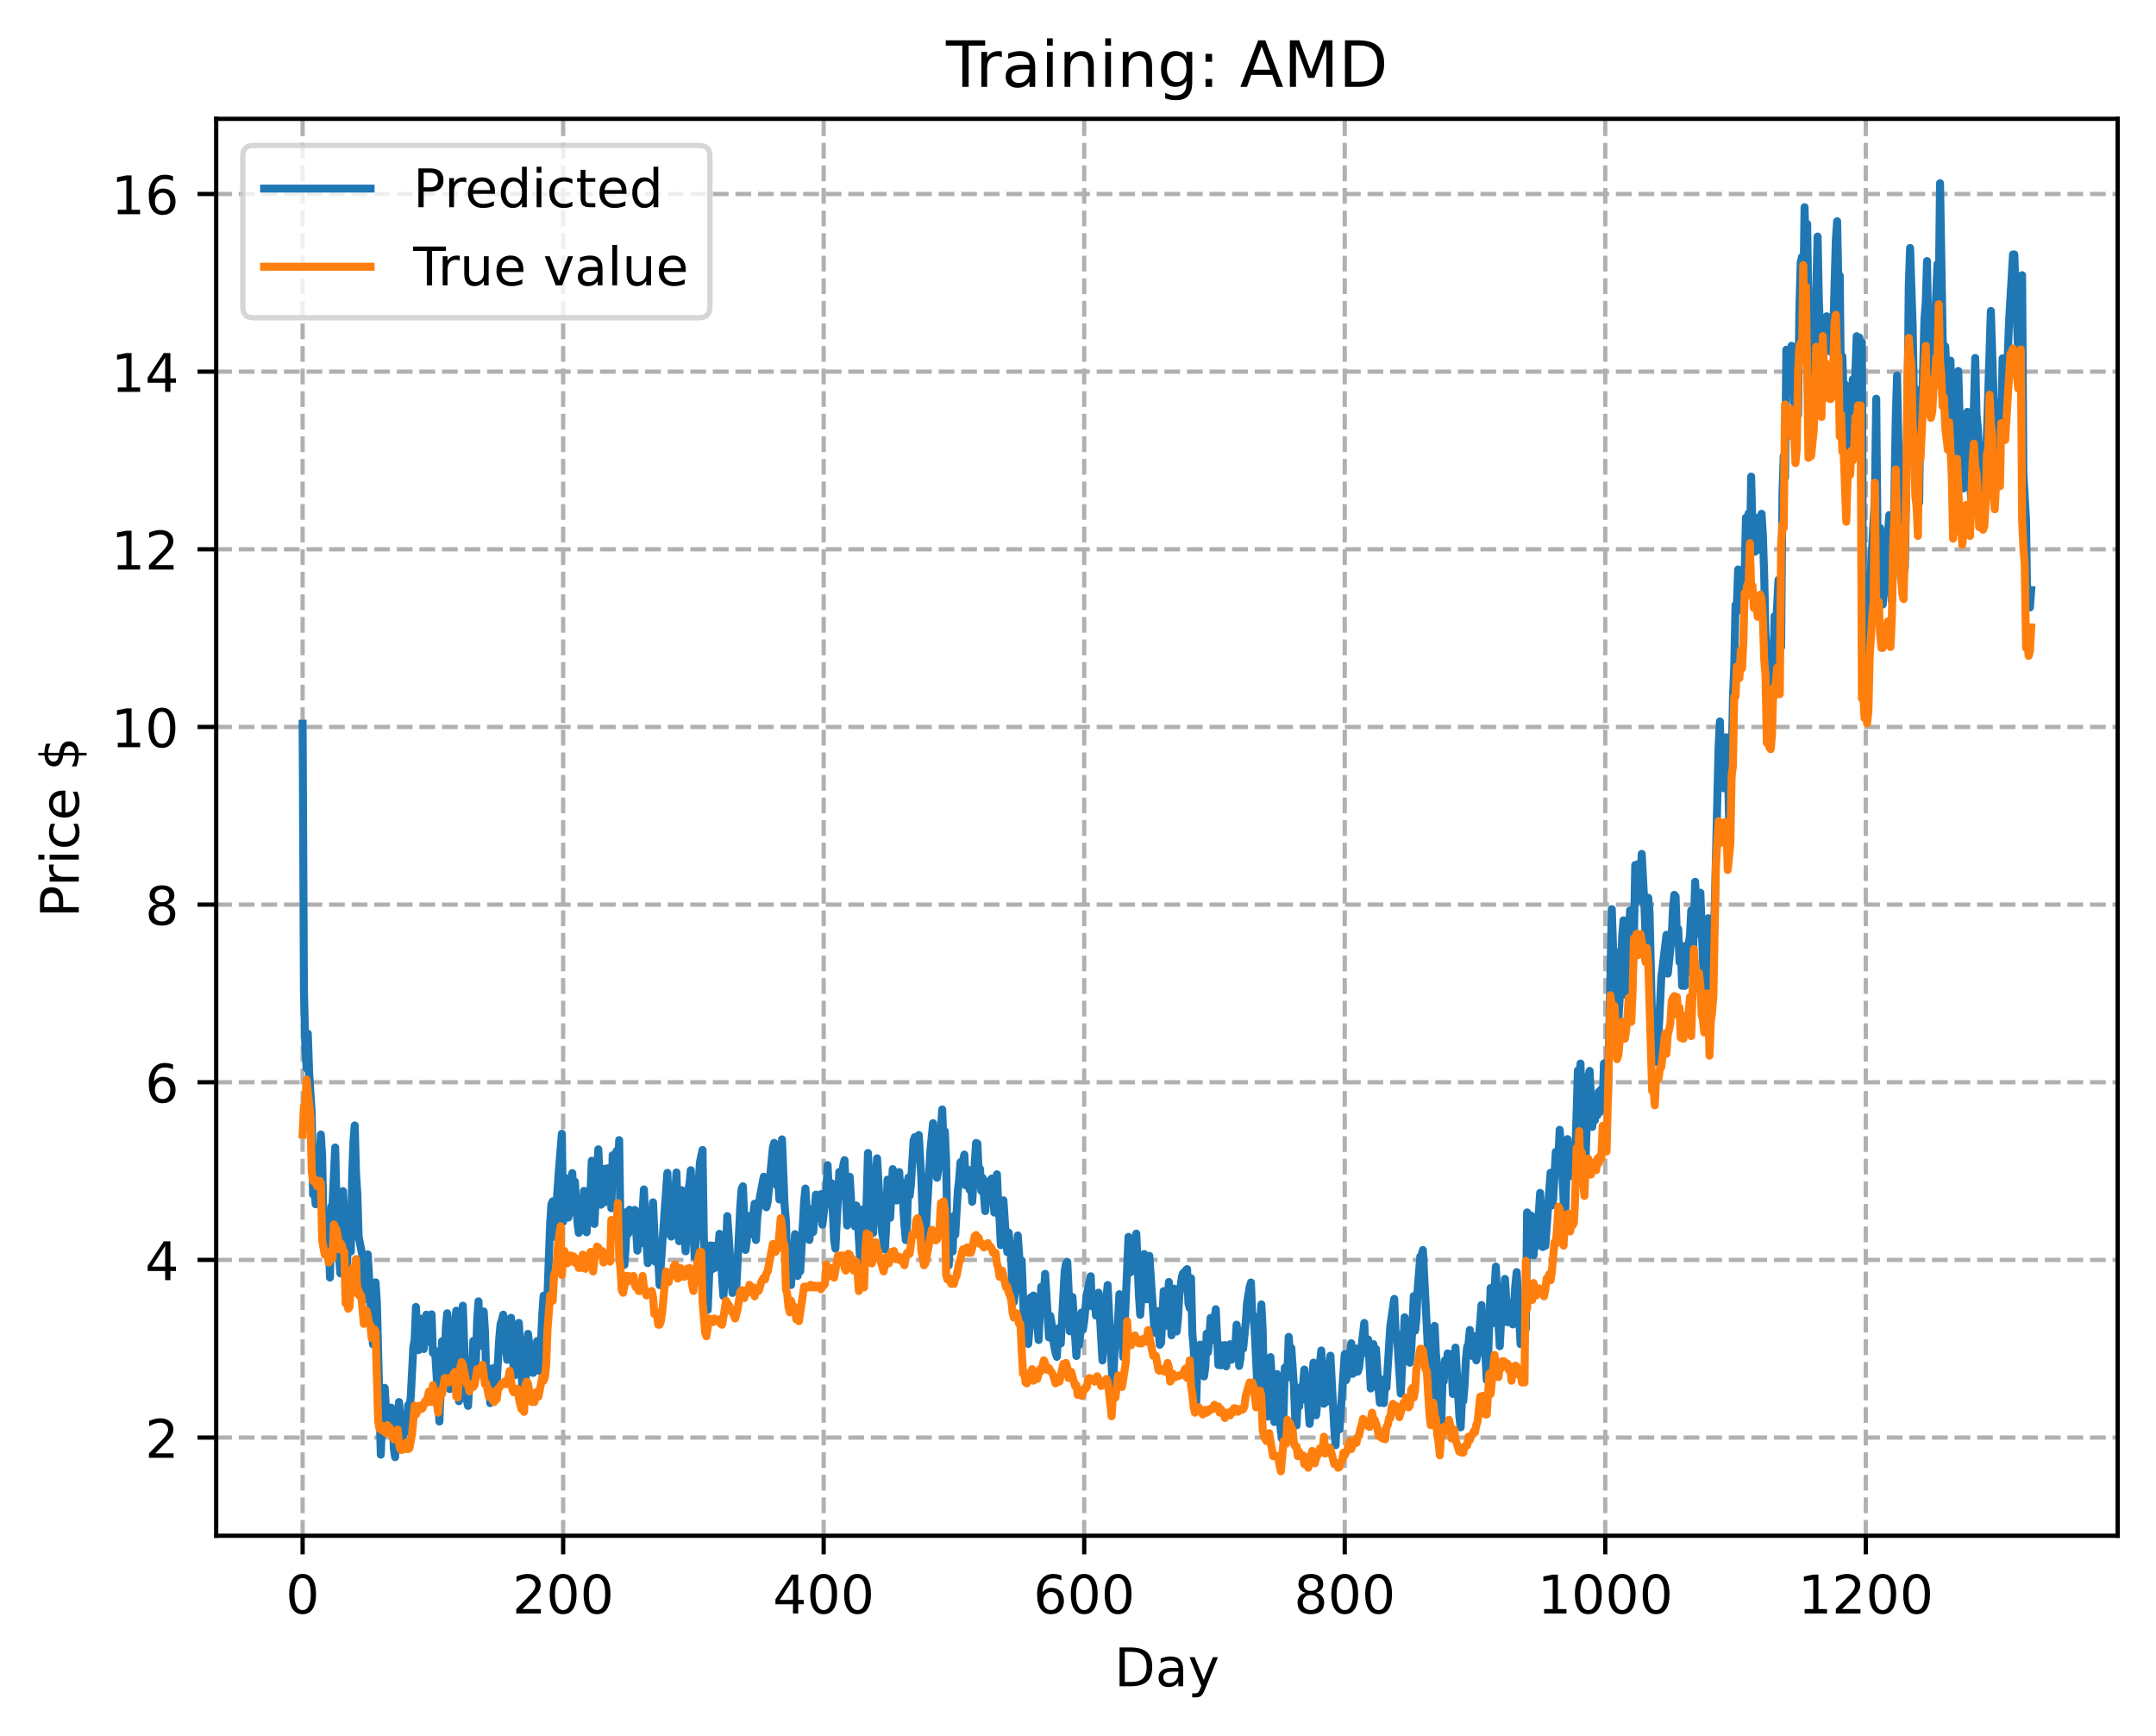 <?xml version="1.0" encoding="utf-8" standalone="no"?>
<!DOCTYPE svg PUBLIC "-//W3C//DTD SVG 1.1//EN"
  "http://www.w3.org/Graphics/SVG/1.1/DTD/svg11.dtd">
<!-- Created with matplotlib (https://matplotlib.org/) -->
<svg height="325.986pt" version="1.1" viewBox="0 0 404.923 325.986" width="404.923pt" xmlns="http://www.w3.org/2000/svg" xmlns:xlink="http://www.w3.org/1999/xlink">
 <defs>
  <style type="text/css">
*{stroke-linecap:butt;stroke-linejoin:round;}
  </style>
 </defs>
 <g id="figure_1">
  <g id="patch_1">
   <path d="M 0 325.986 
L 404.923 325.986 
L 404.923 0 
L 0 0 
z
" style="fill:#ffffff;"/>
  </g>
  <g id="axes_1">
   <g id="patch_2">
    <path d="M 40.603 288.43 
L 397.723 288.43 
L 397.723 22.318 
L 40.603 22.318 
z
" style="fill:#ffffff;"/>
   </g>
   <g id="matplotlib.axis_1">
    <g id="xtick_1">
     <g id="line2d_1">
      <path clip-path="url(#pe29028b4ef)" d="M 56.836 288.43 
L 56.836 22.318 
" style="fill:none;stroke:#b0b0b0;stroke-dasharray:2.96,1.28;stroke-dashoffset:0;stroke-width:0.8;"/>
     </g>
     <g id="line2d_2">
      <defs>
       <path d="M 0 0 
L 0 3.5 
" id="m436dba41b5" style="stroke:#000000;stroke-width:0.8;"/>
      </defs>
      <g>
       <use style="stroke:#000000;stroke-width:0.8;" x="56.836" xlink:href="#m436dba41b5" y="288.43"/>
      </g>
     </g>
     <g id="text_1">
      <!-- 0 -->
      <defs>
       <path d="M 31.781 66.406 
Q 24.172 66.406 20.328 58.906 
Q 16.5 51.422 16.5 36.375 
Q 16.5 21.391 20.328 13.891 
Q 24.172 6.391 31.781 6.391 
Q 39.453 6.391 43.281 13.891 
Q 47.125 21.391 47.125 36.375 
Q 47.125 51.422 43.281 58.906 
Q 39.453 66.406 31.781 66.406 
z
M 31.781 74.219 
Q 44.047 74.219 50.516 64.516 
Q 56.984 54.828 56.984 36.375 
Q 56.984 17.969 50.516 8.266 
Q 44.047 -1.422 31.781 -1.422 
Q 19.531 -1.422 13.062 8.266 
Q 6.594 17.969 6.594 36.375 
Q 6.594 54.828 13.062 64.516 
Q 19.531 74.219 31.781 74.219 
z
" id="DejaVuSans-48"/>
      </defs>
      <g transform="translate(53.655 303.029)scale(0.1 -0.1)">
       <use xlink:href="#DejaVuSans-48"/>
      </g>
     </g>
    </g>
    <g id="xtick_2">
     <g id="line2d_3">
      <path clip-path="url(#pe29028b4ef)" d="M 105.766 288.43 
L 105.766 22.318 
" style="fill:none;stroke:#b0b0b0;stroke-dasharray:2.96,1.28;stroke-dashoffset:0;stroke-width:0.8;"/>
     </g>
     <g id="line2d_4">
      <g>
       <use style="stroke:#000000;stroke-width:0.8;" x="105.766" xlink:href="#m436dba41b5" y="288.43"/>
      </g>
     </g>
     <g id="text_2">
      <!-- 200 -->
      <defs>
       <path d="M 19.188 8.297 
L 53.609 8.297 
L 53.609 0 
L 7.328 0 
L 7.328 8.297 
Q 12.938 14.109 22.625 23.891 
Q 32.328 33.688 34.812 36.531 
Q 39.547 41.844 41.422 45.531 
Q 43.312 49.219 43.312 52.781 
Q 43.312 58.594 39.234 62.25 
Q 35.156 65.922 28.609 65.922 
Q 23.969 65.922 18.812 64.312 
Q 13.672 62.703 7.812 59.422 
L 7.812 69.391 
Q 13.766 71.781 18.938 73 
Q 24.125 74.219 28.422 74.219 
Q 39.75 74.219 46.484 68.547 
Q 53.219 62.891 53.219 53.422 
Q 53.219 48.922 51.531 44.891 
Q 49.859 40.875 45.406 35.406 
Q 44.188 33.984 37.641 27.219 
Q 31.109 20.453 19.188 8.297 
z
" id="DejaVuSans-50"/>
      </defs>
      <g transform="translate(96.223 303.029)scale(0.1 -0.1)">
       <use xlink:href="#DejaVuSans-50"/>
       <use x="63.623" xlink:href="#DejaVuSans-48"/>
       <use x="127.246" xlink:href="#DejaVuSans-48"/>
      </g>
     </g>
    </g>
    <g id="xtick_3">
     <g id="line2d_5">
      <path clip-path="url(#pe29028b4ef)" d="M 154.697 288.43 
L 154.697 22.318 
" style="fill:none;stroke:#b0b0b0;stroke-dasharray:2.96,1.28;stroke-dashoffset:0;stroke-width:0.8;"/>
     </g>
     <g id="line2d_6">
      <g>
       <use style="stroke:#000000;stroke-width:0.8;" x="154.697" xlink:href="#m436dba41b5" y="288.43"/>
      </g>
     </g>
     <g id="text_3">
      <!-- 400 -->
      <defs>
       <path d="M 37.797 64.312 
L 12.891 25.391 
L 37.797 25.391 
z
M 35.203 72.906 
L 47.609 72.906 
L 47.609 25.391 
L 58.016 25.391 
L 58.016 17.188 
L 47.609 17.188 
L 47.609 0 
L 37.797 0 
L 37.797 17.188 
L 4.891 17.188 
L 4.891 26.703 
z
" id="DejaVuSans-52"/>
      </defs>
      <g transform="translate(145.153 303.029)scale(0.1 -0.1)">
       <use xlink:href="#DejaVuSans-52"/>
       <use x="63.623" xlink:href="#DejaVuSans-48"/>
       <use x="127.246" xlink:href="#DejaVuSans-48"/>
      </g>
     </g>
    </g>
    <g id="xtick_4">
     <g id="line2d_7">
      <path clip-path="url(#pe29028b4ef)" d="M 203.628 288.43 
L 203.628 22.318 
" style="fill:none;stroke:#b0b0b0;stroke-dasharray:2.96,1.28;stroke-dashoffset:0;stroke-width:0.8;"/>
     </g>
     <g id="line2d_8">
      <g>
       <use style="stroke:#000000;stroke-width:0.8;" x="203.628" xlink:href="#m436dba41b5" y="288.43"/>
      </g>
     </g>
     <g id="text_4">
      <!-- 600 -->
      <defs>
       <path d="M 33.016 40.375 
Q 26.375 40.375 22.484 35.828 
Q 18.609 31.297 18.609 23.391 
Q 18.609 15.531 22.484 10.953 
Q 26.375 6.391 33.016 6.391 
Q 39.656 6.391 43.531 10.953 
Q 47.406 15.531 47.406 23.391 
Q 47.406 31.297 43.531 35.828 
Q 39.656 40.375 33.016 40.375 
z
M 52.594 71.297 
L 52.594 62.312 
Q 48.875 64.062 45.094 64.984 
Q 41.312 65.922 37.594 65.922 
Q 27.828 65.922 22.672 59.328 
Q 17.531 52.734 16.797 39.406 
Q 19.672 43.656 24.016 45.922 
Q 28.375 48.188 33.594 48.188 
Q 44.578 48.188 50.953 41.516 
Q 57.328 34.859 57.328 23.391 
Q 57.328 12.156 50.688 5.359 
Q 44.047 -1.422 33.016 -1.422 
Q 20.359 -1.422 13.672 8.266 
Q 6.984 17.969 6.984 36.375 
Q 6.984 53.656 15.188 63.938 
Q 23.391 74.219 37.203 74.219 
Q 40.922 74.219 44.703 73.484 
Q 48.484 72.75 52.594 71.297 
z
" id="DejaVuSans-54"/>
      </defs>
      <g transform="translate(194.084 303.029)scale(0.1 -0.1)">
       <use xlink:href="#DejaVuSans-54"/>
       <use x="63.623" xlink:href="#DejaVuSans-48"/>
       <use x="127.246" xlink:href="#DejaVuSans-48"/>
      </g>
     </g>
    </g>
    <g id="xtick_5">
     <g id="line2d_9">
      <path clip-path="url(#pe29028b4ef)" d="M 252.558 288.43 
L 252.558 22.318 
" style="fill:none;stroke:#b0b0b0;stroke-dasharray:2.96,1.28;stroke-dashoffset:0;stroke-width:0.8;"/>
     </g>
     <g id="line2d_10">
      <g>
       <use style="stroke:#000000;stroke-width:0.8;" x="252.558" xlink:href="#m436dba41b5" y="288.43"/>
      </g>
     </g>
     <g id="text_5">
      <!-- 800 -->
      <defs>
       <path d="M 31.781 34.625 
Q 24.75 34.625 20.719 30.859 
Q 16.703 27.094 16.703 20.516 
Q 16.703 13.922 20.719 10.156 
Q 24.75 6.391 31.781 6.391 
Q 38.812 6.391 42.859 10.172 
Q 46.922 13.969 46.922 20.516 
Q 46.922 27.094 42.891 30.859 
Q 38.875 34.625 31.781 34.625 
z
M 21.922 38.812 
Q 15.578 40.375 12.031 44.719 
Q 8.5 49.078 8.5 55.328 
Q 8.5 64.062 14.719 69.141 
Q 20.953 74.219 31.781 74.219 
Q 42.672 74.219 48.875 69.141 
Q 55.078 64.062 55.078 55.328 
Q 55.078 49.078 51.531 44.719 
Q 48 40.375 41.703 38.812 
Q 48.828 37.156 52.797 32.312 
Q 56.781 27.484 56.781 20.516 
Q 56.781 9.906 50.312 4.234 
Q 43.844 -1.422 31.781 -1.422 
Q 19.734 -1.422 13.25 4.234 
Q 6.781 9.906 6.781 20.516 
Q 6.781 27.484 10.781 32.312 
Q 14.797 37.156 21.922 38.812 
z
M 18.312 54.391 
Q 18.312 48.734 21.844 45.562 
Q 25.391 42.391 31.781 42.391 
Q 38.141 42.391 41.719 45.562 
Q 45.312 48.734 45.312 54.391 
Q 45.312 60.062 41.719 63.234 
Q 38.141 66.406 31.781 66.406 
Q 25.391 66.406 21.844 63.234 
Q 18.312 60.062 18.312 54.391 
z
" id="DejaVuSans-56"/>
      </defs>
      <g transform="translate(243.015 303.029)scale(0.1 -0.1)">
       <use xlink:href="#DejaVuSans-56"/>
       <use x="63.623" xlink:href="#DejaVuSans-48"/>
       <use x="127.246" xlink:href="#DejaVuSans-48"/>
      </g>
     </g>
    </g>
    <g id="xtick_6">
     <g id="line2d_11">
      <path clip-path="url(#pe29028b4ef)" d="M 301.489 288.43 
L 301.489 22.318 
" style="fill:none;stroke:#b0b0b0;stroke-dasharray:2.96,1.28;stroke-dashoffset:0;stroke-width:0.8;"/>
     </g>
     <g id="line2d_12">
      <g>
       <use style="stroke:#000000;stroke-width:0.8;" x="301.489" xlink:href="#m436dba41b5" y="288.43"/>
      </g>
     </g>
     <g id="text_6">
      <!-- 1000 -->
      <defs>
       <path d="M 12.406 8.297 
L 28.516 8.297 
L 28.516 63.922 
L 10.984 60.406 
L 10.984 69.391 
L 28.422 72.906 
L 38.281 72.906 
L 38.281 8.297 
L 54.391 8.297 
L 54.391 0 
L 12.406 0 
z
" id="DejaVuSans-49"/>
      </defs>
      <g transform="translate(288.764 303.029)scale(0.1 -0.1)">
       <use xlink:href="#DejaVuSans-49"/>
       <use x="63.623" xlink:href="#DejaVuSans-48"/>
       <use x="127.246" xlink:href="#DejaVuSans-48"/>
       <use x="190.869" xlink:href="#DejaVuSans-48"/>
      </g>
     </g>
    </g>
    <g id="xtick_7">
     <g id="line2d_13">
      <path clip-path="url(#pe29028b4ef)" d="M 350.419 288.43 
L 350.419 22.318 
" style="fill:none;stroke:#b0b0b0;stroke-dasharray:2.96,1.28;stroke-dashoffset:0;stroke-width:0.8;"/>
     </g>
     <g id="line2d_14">
      <g>
       <use style="stroke:#000000;stroke-width:0.8;" x="350.419" xlink:href="#m436dba41b5" y="288.43"/>
      </g>
     </g>
     <g id="text_7">
      <!-- 1200 -->
      <g transform="translate(337.694 303.029)scale(0.1 -0.1)">
       <use xlink:href="#DejaVuSans-49"/>
       <use x="63.623" xlink:href="#DejaVuSans-50"/>
       <use x="127.246" xlink:href="#DejaVuSans-48"/>
       <use x="190.869" xlink:href="#DejaVuSans-48"/>
      </g>
     </g>
    </g>
    <g id="text_8">
     <!-- Day -->
     <defs>
      <path d="M 19.672 64.797 
L 19.672 8.109 
L 31.594 8.109 
Q 46.688 8.109 53.688 14.938 
Q 60.688 21.781 60.688 36.531 
Q 60.688 51.172 53.688 57.984 
Q 46.688 64.797 31.594 64.797 
z
M 9.812 72.906 
L 30.078 72.906 
Q 51.266 72.906 61.172 64.094 
Q 71.094 55.281 71.094 36.531 
Q 71.094 17.672 61.125 8.828 
Q 51.172 0 30.078 0 
L 9.812 0 
z
" id="DejaVuSans-68"/>
      <path d="M 34.281 27.484 
Q 23.391 27.484 19.188 25 
Q 14.984 22.516 14.984 16.5 
Q 14.984 11.719 18.141 8.906 
Q 21.297 6.109 26.703 6.109 
Q 34.188 6.109 38.703 11.406 
Q 43.219 16.703 43.219 25.484 
L 43.219 27.484 
z
M 52.203 31.203 
L 52.203 0 
L 43.219 0 
L 43.219 8.297 
Q 40.141 3.328 35.547 0.953 
Q 30.953 -1.422 24.312 -1.422 
Q 15.922 -1.422 10.953 3.297 
Q 6 8.016 6 15.922 
Q 6 25.141 12.172 29.828 
Q 18.359 34.516 30.609 34.516 
L 43.219 34.516 
L 43.219 35.406 
Q 43.219 41.609 39.141 45 
Q 35.062 48.391 27.688 48.391 
Q 23 48.391 18.547 47.266 
Q 14.109 46.141 10.016 43.891 
L 10.016 52.203 
Q 14.938 54.109 19.578 55.047 
Q 24.219 56 28.609 56 
Q 40.484 56 46.344 49.844 
Q 52.203 43.703 52.203 31.203 
z
" id="DejaVuSans-97"/>
      <path d="M 32.172 -5.078 
Q 28.375 -14.844 24.75 -17.812 
Q 21.141 -20.797 15.094 -20.797 
L 7.906 -20.797 
L 7.906 -13.281 
L 13.188 -13.281 
Q 16.891 -13.281 18.938 -11.516 
Q 21 -9.766 23.484 -3.219 
L 25.094 0.875 
L 2.984 54.688 
L 12.5 54.688 
L 29.594 11.922 
L 46.688 54.688 
L 56.203 54.688 
z
" id="DejaVuSans-121"/>
     </defs>
     <g transform="translate(209.29 316.707)scale(0.1 -0.1)">
      <use xlink:href="#DejaVuSans-68"/>
      <use x="77.002" xlink:href="#DejaVuSans-97"/>
      <use x="138.281" xlink:href="#DejaVuSans-121"/>
     </g>
    </g>
   </g>
   <g id="matplotlib.axis_2">
    <g id="ytick_1">
     <g id="line2d_15">
      <path clip-path="url(#pe29028b4ef)" d="M 40.603 269.995 
L 397.723 269.995 
" style="fill:none;stroke:#b0b0b0;stroke-dasharray:2.96,1.28;stroke-dashoffset:0;stroke-width:0.8;"/>
     </g>
     <g id="line2d_16">
      <defs>
       <path d="M 0 0 
L -3.5 0 
" id="m0f0d5f4b09" style="stroke:#000000;stroke-width:0.8;"/>
      </defs>
      <g>
       <use style="stroke:#000000;stroke-width:0.8;" x="40.603" xlink:href="#m0f0d5f4b09" y="269.995"/>
      </g>
     </g>
     <g id="text_9">
      <!-- 2 -->
      <g transform="translate(27.241 273.794)scale(0.1 -0.1)">
       <use xlink:href="#DejaVuSans-50"/>
      </g>
     </g>
    </g>
    <g id="ytick_2">
     <g id="line2d_17">
      <path clip-path="url(#pe29028b4ef)" d="M 40.603 236.629 
L 397.723 236.629 
" style="fill:none;stroke:#b0b0b0;stroke-dasharray:2.96,1.28;stroke-dashoffset:0;stroke-width:0.8;"/>
     </g>
     <g id="line2d_18">
      <g>
       <use style="stroke:#000000;stroke-width:0.8;" x="40.603" xlink:href="#m0f0d5f4b09" y="236.629"/>
      </g>
     </g>
     <g id="text_10">
      <!-- 4 -->
      <g transform="translate(27.241 240.428)scale(0.1 -0.1)">
       <use xlink:href="#DejaVuSans-52"/>
      </g>
     </g>
    </g>
    <g id="ytick_3">
     <g id="line2d_19">
      <path clip-path="url(#pe29028b4ef)" d="M 40.603 203.263 
L 397.723 203.263 
" style="fill:none;stroke:#b0b0b0;stroke-dasharray:2.96,1.28;stroke-dashoffset:0;stroke-width:0.8;"/>
     </g>
     <g id="line2d_20">
      <g>
       <use style="stroke:#000000;stroke-width:0.8;" x="40.603" xlink:href="#m0f0d5f4b09" y="203.263"/>
      </g>
     </g>
     <g id="text_11">
      <!-- 6 -->
      <g transform="translate(27.241 207.062)scale(0.1 -0.1)">
       <use xlink:href="#DejaVuSans-54"/>
      </g>
     </g>
    </g>
    <g id="ytick_4">
     <g id="line2d_21">
      <path clip-path="url(#pe29028b4ef)" d="M 40.603 169.897 
L 397.723 169.897 
" style="fill:none;stroke:#b0b0b0;stroke-dasharray:2.96,1.28;stroke-dashoffset:0;stroke-width:0.8;"/>
     </g>
     <g id="line2d_22">
      <g>
       <use style="stroke:#000000;stroke-width:0.8;" x="40.603" xlink:href="#m0f0d5f4b09" y="169.897"/>
      </g>
     </g>
     <g id="text_12">
      <!-- 8 -->
      <g transform="translate(27.241 173.696)scale(0.1 -0.1)">
       <use xlink:href="#DejaVuSans-56"/>
      </g>
     </g>
    </g>
    <g id="ytick_5">
     <g id="line2d_23">
      <path clip-path="url(#pe29028b4ef)" d="M 40.603 136.531 
L 397.723 136.531 
" style="fill:none;stroke:#b0b0b0;stroke-dasharray:2.96,1.28;stroke-dashoffset:0;stroke-width:0.8;"/>
     </g>
     <g id="line2d_24">
      <g>
       <use style="stroke:#000000;stroke-width:0.8;" x="40.603" xlink:href="#m0f0d5f4b09" y="136.531"/>
      </g>
     </g>
     <g id="text_13">
      <!-- 10 -->
      <g transform="translate(20.878 140.33)scale(0.1 -0.1)">
       <use xlink:href="#DejaVuSans-49"/>
       <use x="63.623" xlink:href="#DejaVuSans-48"/>
      </g>
     </g>
    </g>
    <g id="ytick_6">
     <g id="line2d_25">
      <path clip-path="url(#pe29028b4ef)" d="M 40.603 103.165 
L 397.723 103.165 
" style="fill:none;stroke:#b0b0b0;stroke-dasharray:2.96,1.28;stroke-dashoffset:0;stroke-width:0.8;"/>
     </g>
     <g id="line2d_26">
      <g>
       <use style="stroke:#000000;stroke-width:0.8;" x="40.603" xlink:href="#m0f0d5f4b09" y="103.165"/>
      </g>
     </g>
     <g id="text_14">
      <!-- 12 -->
      <g transform="translate(20.878 106.965)scale(0.1 -0.1)">
       <use xlink:href="#DejaVuSans-49"/>
       <use x="63.623" xlink:href="#DejaVuSans-50"/>
      </g>
     </g>
    </g>
    <g id="ytick_7">
     <g id="line2d_27">
      <path clip-path="url(#pe29028b4ef)" d="M 40.603 69.799 
L 397.723 69.799 
" style="fill:none;stroke:#b0b0b0;stroke-dasharray:2.96,1.28;stroke-dashoffset:0;stroke-width:0.8;"/>
     </g>
     <g id="line2d_28">
      <g>
       <use style="stroke:#000000;stroke-width:0.8;" x="40.603" xlink:href="#m0f0d5f4b09" y="69.799"/>
      </g>
     </g>
     <g id="text_15">
      <!-- 14 -->
      <g transform="translate(20.878 73.599)scale(0.1 -0.1)">
       <use xlink:href="#DejaVuSans-49"/>
       <use x="63.623" xlink:href="#DejaVuSans-52"/>
      </g>
     </g>
    </g>
    <g id="ytick_8">
     <g id="line2d_29">
      <path clip-path="url(#pe29028b4ef)" d="M 40.603 36.434 
L 397.723 36.434 
" style="fill:none;stroke:#b0b0b0;stroke-dasharray:2.96,1.28;stroke-dashoffset:0;stroke-width:0.8;"/>
     </g>
     <g id="line2d_30">
      <g>
       <use style="stroke:#000000;stroke-width:0.8;" x="40.603" xlink:href="#m0f0d5f4b09" y="36.434"/>
      </g>
     </g>
     <g id="text_16">
      <!-- 16 -->
      <g transform="translate(20.878 40.233)scale(0.1 -0.1)">
       <use xlink:href="#DejaVuSans-49"/>
       <use x="63.623" xlink:href="#DejaVuSans-54"/>
      </g>
     </g>
    </g>
    <g id="text_17">
     <!-- Price $ -->
     <defs>
      <path d="M 19.672 64.797 
L 19.672 37.406 
L 32.078 37.406 
Q 38.969 37.406 42.719 40.969 
Q 46.484 44.531 46.484 51.125 
Q 46.484 57.672 42.719 61.234 
Q 38.969 64.797 32.078 64.797 
z
M 9.812 72.906 
L 32.078 72.906 
Q 44.344 72.906 50.609 67.359 
Q 56.891 61.812 56.891 51.125 
Q 56.891 40.328 50.609 34.812 
Q 44.344 29.297 32.078 29.297 
L 19.672 29.297 
L 19.672 0 
L 9.812 0 
z
" id="DejaVuSans-80"/>
      <path d="M 41.109 46.297 
Q 39.594 47.172 37.812 47.578 
Q 36.031 48 33.891 48 
Q 26.266 48 22.188 43.047 
Q 18.109 38.094 18.109 28.812 
L 18.109 0 
L 9.078 0 
L 9.078 54.688 
L 18.109 54.688 
L 18.109 46.188 
Q 20.953 51.172 25.484 53.578 
Q 30.031 56 36.531 56 
Q 37.453 56 38.578 55.875 
Q 39.703 55.766 41.062 55.516 
z
" id="DejaVuSans-114"/>
      <path d="M 9.422 54.688 
L 18.406 54.688 
L 18.406 0 
L 9.422 0 
z
M 9.422 75.984 
L 18.406 75.984 
L 18.406 64.594 
L 9.422 64.594 
z
" id="DejaVuSans-105"/>
      <path d="M 48.781 52.594 
L 48.781 44.188 
Q 44.969 46.297 41.141 47.344 
Q 37.312 48.391 33.406 48.391 
Q 24.656 48.391 19.812 42.844 
Q 14.984 37.312 14.984 27.297 
Q 14.984 17.281 19.812 11.734 
Q 24.656 6.203 33.406 6.203 
Q 37.312 6.203 41.141 7.25 
Q 44.969 8.297 48.781 10.406 
L 48.781 2.094 
Q 45.016 0.344 40.984 -0.531 
Q 36.969 -1.422 32.422 -1.422 
Q 20.062 -1.422 12.781 6.344 
Q 5.516 14.109 5.516 27.297 
Q 5.516 40.672 12.859 48.328 
Q 20.219 56 33.016 56 
Q 37.156 56 41.109 55.141 
Q 45.062 54.297 48.781 52.594 
z
" id="DejaVuSans-99"/>
      <path d="M 56.203 29.594 
L 56.203 25.203 
L 14.891 25.203 
Q 15.484 15.922 20.484 11.062 
Q 25.484 6.203 34.422 6.203 
Q 39.594 6.203 44.453 7.469 
Q 49.312 8.734 54.109 11.281 
L 54.109 2.781 
Q 49.266 0.734 44.188 -0.344 
Q 39.109 -1.422 33.891 -1.422 
Q 20.797 -1.422 13.156 6.188 
Q 5.516 13.812 5.516 26.812 
Q 5.516 40.234 12.766 48.109 
Q 20.016 56 32.328 56 
Q 43.359 56 49.781 48.891 
Q 56.203 41.797 56.203 29.594 
z
M 47.219 32.234 
Q 47.125 39.594 43.094 43.984 
Q 39.062 48.391 32.422 48.391 
Q 24.906 48.391 20.391 44.141 
Q 15.875 39.891 15.188 32.172 
z
" id="DejaVuSans-101"/>
      <path id="DejaVuSans-32"/>
      <path d="M 33.797 -14.703 
L 28.906 -14.703 
L 28.859 0 
Q 23.734 0.094 18.609 1.188 
Q 13.484 2.297 8.297 4.5 
L 8.297 13.281 
Q 13.281 10.156 18.375 8.562 
Q 23.484 6.984 28.906 6.938 
L 28.906 29.203 
Q 18.109 30.953 13.203 35.156 
Q 8.297 39.359 8.297 46.688 
Q 8.297 54.641 13.625 59.219 
Q 18.953 63.812 28.906 64.5 
L 28.906 75.984 
L 33.797 75.984 
L 33.797 64.656 
Q 38.328 64.453 42.578 63.688 
Q 46.828 62.938 50.875 61.625 
L 50.875 53.078 
Q 46.828 55.125 42.547 56.25 
Q 38.281 57.375 33.797 57.562 
L 33.797 36.719 
Q 44.875 35.016 50.094 30.609 
Q 55.328 26.219 55.328 18.609 
Q 55.328 10.359 49.781 5.594 
Q 44.234 0.828 33.797 0.094 
z
M 28.906 37.594 
L 28.906 57.625 
Q 23.25 56.984 20.266 54.391 
Q 17.281 51.812 17.281 47.516 
Q 17.281 43.312 20.031 40.969 
Q 22.797 38.625 28.906 37.594 
z
M 33.797 28.219 
L 33.797 7.078 
Q 39.984 7.906 43.141 10.594 
Q 46.297 13.281 46.297 17.672 
Q 46.297 21.969 43.281 24.5 
Q 40.281 27.047 33.797 28.219 
z
" id="DejaVuSans-36"/>
     </defs>
     <g transform="translate(14.798 172.342)rotate(-90)scale(0.1 -0.1)">
      <use xlink:href="#DejaVuSans-80"/>
      <use x="58.553" xlink:href="#DejaVuSans-114"/>
      <use x="99.666" xlink:href="#DejaVuSans-105"/>
      <use x="127.449" xlink:href="#DejaVuSans-99"/>
      <use x="182.43" xlink:href="#DejaVuSans-101"/>
      <use x="243.953" xlink:href="#DejaVuSans-32"/>
      <use x="275.74" xlink:href="#DejaVuSans-36"/>
     </g>
    </g>
   </g>
   <g id="line2d_31">
    <path clip-path="url(#pe29028b4ef)" d="M 56.836 135.923 
L 57.081 185.787 
L 57.325 195.886 
L 57.57 200.626 
L 57.814 194.122 
L 58.059 201.43 
L 58.548 209.135 
L 58.793 224.326 
L 59.038 222.746 
L 59.282 226.178 
L 59.527 219.194 
L 59.772 223.328 
L 60.261 213.071 
L 60.506 217.228 
L 60.75 229.916 
L 60.995 235.346 
L 61.24 230.856 
L 61.484 233.802 
L 61.729 232.681 
L 61.974 239.942 
L 62.218 226.713 
L 62.463 225.992 
L 62.952 215.513 
L 63.441 235.924 
L 63.686 236.101 
L 63.931 239.166 
L 64.175 233.581 
L 64.42 223.7 
L 65.154 238.462 
L 65.399 230.247 
L 65.643 233.756 
L 65.888 235.057 
L 66.133 221.096 
L 66.377 214.396 
L 66.622 211.374 
L 66.867 220.377 
L 67.111 224.146 
L 67.356 232.259 
L 68.09 235.953 
L 68.335 239.125 
L 68.579 243.995 
L 68.824 242.231 
L 69.069 235.586 
L 70.047 252.476 
L 70.536 240.844 
L 70.781 244.512 
L 71.515 273.205 
L 71.76 266.316 
L 72.004 264.868 
L 72.249 260.662 
L 72.738 268.413 
L 72.983 265.381 
L 73.472 264.376 
L 73.717 265.946 
L 73.962 272.094 
L 74.206 273.669 
L 74.451 267.947 
L 74.696 267.454 
L 74.94 263.321 
L 75.429 269.183 
L 75.674 270.035 
L 75.919 265.92 
L 76.163 266.475 
L 76.408 268.813 
L 76.653 263.891 
L 76.897 264.369 
L 77.142 262.407 
L 77.631 252.988 
L 77.876 251.637 
L 78.121 245.458 
L 78.365 251.1 
L 78.61 253.572 
L 78.855 251.555 
L 79.099 247.668 
L 79.344 251.987 
L 79.589 253.369 
L 79.833 249.079 
L 80.078 246.906 
L 80.323 251.667 
L 80.567 252.005 
L 80.812 248.04 
L 81.056 246.849 
L 81.301 254.079 
L 81.546 253.528 
L 81.79 254.923 
L 82.524 266.984 
L 82.769 260.854 
L 83.014 251.9 
L 83.258 259.937 
L 83.503 256.608 
L 83.748 249.117 
L 83.992 246.652 
L 84.482 260.882 
L 84.726 256.42 
L 84.971 257.068 
L 85.216 255.065 
L 85.46 248.169 
L 85.705 246.159 
L 86.194 263.165 
L 86.439 253.452 
L 86.928 245.227 
L 87.417 259.575 
L 87.662 262.829 
L 87.907 264.039 
L 88.151 259.799 
L 88.396 260.397 
L 88.641 258.633 
L 88.885 251.836 
L 89.13 257.419 
L 89.375 255.824 
L 89.619 247.93 
L 89.864 244.404 
L 90.109 251.155 
L 90.598 252.815 
L 90.843 246.303 
L 91.087 250.09 
L 91.332 258.849 
L 91.577 256.94 
L 91.821 259.073 
L 92.066 263.519 
L 92.311 257.539 
L 92.555 256.981 
L 93.044 262.26 
L 93.289 259.589 
L 93.778 251.163 
L 94.023 248.619 
L 94.268 247.942 
L 94.512 246.915 
L 95.002 252.914 
L 95.246 255.391 
L 95.491 254.625 
L 95.736 248.656 
L 95.98 247.495 
L 96.47 257.23 
L 96.714 258.284 
L 96.959 255.237 
L 97.204 250.696 
L 97.448 248.456 
L 98.182 262.031 
L 98.427 256.99 
L 98.672 261.162 
L 98.916 252.857 
L 99.161 250.516 
L 99.405 252.571 
L 99.895 257.734 
L 100.139 257.854 
L 100.384 254.189 
L 100.629 255.708 
L 100.873 251.855 
L 101.363 257.505 
L 101.852 246.751 
L 102.097 243.343 
L 102.341 248.688 
L 102.586 246.807 
L 102.831 242.972 
L 103.32 229.826 
L 103.565 226.169 
L 103.809 225.635 
L 104.054 232.296 
L 105.032 218.952 
L 105.522 212.937 
L 105.766 229.463 
L 106.011 223.298 
L 106.256 221.265 
L 106.745 228.676 
L 106.99 227.567 
L 107.234 222.73 
L 107.479 220.319 
L 107.724 225.646 
L 107.968 221.915 
L 108.458 229.601 
L 108.702 231.556 
L 108.947 229.35 
L 109.192 228.879 
L 109.436 228.919 
L 109.681 223.655 
L 109.926 226.614 
L 110.17 231.441 
L 110.415 227.28 
L 110.66 229.417 
L 111.149 217.998 
L 111.393 222.7 
L 111.638 229.876 
L 112.372 215.859 
L 112.861 226.266 
L 113.106 224.375 
L 113.351 219.528 
L 113.595 225.809 
L 114.085 219.428 
L 114.329 224.387 
L 114.574 222.076 
L 114.819 226.918 
L 115.063 216.961 
L 115.308 221.27 
L 115.797 216.163 
L 116.042 220.314 
L 116.287 214.128 
L 116.531 230.164 
L 117.02 236.745 
L 117.265 237.569 
L 117.51 234.168 
L 117.754 227.608 
L 117.999 231.692 
L 118.244 227.203 
L 118.488 230.952 
L 118.733 227.349 
L 118.978 230.298 
L 119.222 227.226 
L 119.712 234.885 
L 119.956 231.621 
L 120.201 233.612 
L 120.446 231.231 
L 120.935 223.39 
L 121.424 233.437 
L 121.669 237.238 
L 121.914 234.461 
L 122.158 234.887 
L 122.648 225.814 
L 123.137 237.023 
L 123.381 235.144 
L 123.626 236.465 
L 123.871 241.355 
L 124.36 233.978 
L 125.339 220.282 
L 125.828 231.809 
L 126.073 232.255 
L 126.317 231.933 
L 127.051 220.21 
L 127.296 229.298 
L 127.541 233.111 
L 128.03 223.539 
L 128.764 235.016 
L 129.253 223.704 
L 129.498 222.273 
L 129.742 219.777 
L 130.232 231.571 
L 130.476 236.108 
L 130.721 232.094 
L 131.21 222.373 
L 131.455 218.282 
L 131.944 215.983 
L 132.189 232.379 
L 132.678 243.503 
L 132.923 246.02 
L 133.412 233.909 
L 133.657 238.455 
L 133.902 233.945 
L 134.146 238.193 
L 134.391 234.43 
L 134.636 237.636 
L 135.125 231.729 
L 135.614 239.937 
L 135.859 243.421 
L 136.103 240.334 
L 136.593 228.401 
L 137.571 242.83 
L 137.816 236.959 
L 138.061 238.747 
L 138.305 241.556 
L 139.039 226.546 
L 139.284 223.315 
L 139.529 222.797 
L 140.018 234.758 
L 140.263 233.044 
L 140.507 228.381 
L 140.752 231.47 
L 140.996 228.702 
L 141.241 231.808 
L 141.486 228.026 
L 141.73 226.071 
L 141.975 232.899 
L 142.22 228.663 
L 142.709 224.856 
L 143.443 221.006 
L 143.688 221.29 
L 143.932 226.746 
L 144.177 225.73 
L 145.156 215.583 
L 145.4 214.64 
L 145.645 215.828 
L 145.89 222.608 
L 146.134 221.185 
L 146.379 225.28 
L 146.868 213.987 
L 147.357 226.407 
L 147.602 229.218 
L 147.847 237.343 
L 148.091 240.194 
L 148.336 240.621 
L 148.581 241.337 
L 148.825 234.208 
L 149.07 236.504 
L 149.315 231.79 
L 149.804 239.647 
L 150.049 236.789 
L 150.293 238.775 
L 151.027 225.561 
L 151.272 223.222 
L 151.517 227.416 
L 151.761 227.972 
L 152.006 232.878 
L 152.251 230.816 
L 152.495 227.081 
L 152.74 231.38 
L 153.229 224.362 
L 153.474 228.83 
L 153.718 228.578 
L 153.963 225.189 
L 154.208 224.275 
L 154.452 230.018 
L 155.186 223.891 
L 155.431 218.83 
L 155.676 224.089 
L 155.92 223.672 
L 156.165 222.214 
L 156.654 232.815 
L 156.899 234.516 
L 157.633 220.104 
L 157.878 224.684 
L 158.122 222.39 
L 158.367 218.883 
L 158.612 217.887 
L 159.101 230.177 
L 159.345 227.82 
L 159.59 221.015 
L 160.079 229.45 
L 160.324 226.628 
L 160.569 230.333 
L 160.813 226.397 
L 161.058 228.466 
L 161.547 236.691 
L 162.037 227.129 
L 162.526 233.678 
L 163.015 216.547 
L 163.26 222.293 
L 163.505 219.718 
L 163.994 231.569 
L 164.239 223.771 
L 164.728 217.543 
L 165.217 226.148 
L 165.706 231.763 
L 166.196 234.678 
L 166.44 230.332 
L 166.685 221.549 
L 167.174 228.731 
L 167.664 219.567 
L 167.908 223.29 
L 168.153 221.696 
L 168.398 225.473 
L 168.642 223.994 
L 168.887 220.126 
L 169.132 224.474 
L 169.376 222.039 
L 169.866 230.083 
L 170.11 232.898 
L 170.355 229.59 
L 170.6 221.168 
L 170.844 224.575 
L 171.089 222.424 
L 171.578 214.209 
L 171.823 213.55 
L 172.067 217.114 
L 172.312 215.722 
L 172.557 213.164 
L 173.046 221.534 
L 173.291 228.666 
L 173.535 231.852 
L 173.78 232.937 
L 174.759 215.826 
L 175.248 210.943 
L 175.493 218.827 
L 175.737 217.338 
L 175.982 221.198 
L 176.227 219.588 
L 176.716 212.266 
L 176.96 208.37 
L 177.205 215.499 
L 177.45 212.465 
L 177.694 217.842 
L 177.939 232.6 
L 178.184 237.664 
L 178.428 230.251 
L 178.918 235.039 
L 179.162 228.386 
L 179.407 231.897 
L 179.896 223.613 
L 180.141 221.547 
L 180.386 218.29 
L 180.63 219.04 
L 181.12 216.844 
L 181.364 222.614 
L 181.609 221.746 
L 181.854 219.709 
L 182.098 223.451 
L 182.343 221.468 
L 182.588 225.717 
L 183.321 214.668 
L 183.566 214.764 
L 183.811 220.224 
L 184.055 219.515 
L 184.3 223.669 
L 184.545 221.222 
L 185.034 227.461 
L 185.279 224.209 
L 185.523 225.107 
L 185.768 221.813 
L 186.013 224.149 
L 186.257 221.354 
L 186.747 227.74 
L 187.236 220.552 
L 187.481 226.246 
L 187.725 228.947 
L 187.97 233.863 
L 188.215 232.186 
L 188.459 225.432 
L 188.948 232.853 
L 189.193 235.179 
L 189.438 231.507 
L 189.927 236.311 
L 190.172 243.958 
L 190.416 244.526 
L 190.661 242.229 
L 191.15 232.035 
L 191.64 239.014 
L 191.884 236.746 
L 192.374 249.731 
L 192.618 245.322 
L 192.863 249.938 
L 193.108 252.41 
L 193.352 249.467 
L 193.597 243.652 
L 193.842 246.378 
L 194.086 243.315 
L 194.331 248.253 
L 194.575 245.866 
L 195.065 251.676 
L 195.554 241.693 
L 195.799 245.546 
L 196.043 243.098 
L 196.288 239.245 
L 197.022 251.2 
L 197.267 247.137 
L 197.511 248.599 
L 197.756 251.509 
L 198.245 254.093 
L 198.49 254.836 
L 198.735 249.497 
L 198.979 249.95 
L 199.224 252.332 
L 199.958 238.717 
L 200.203 237.357 
L 200.447 236.994 
L 200.692 242.094 
L 200.936 250.044 
L 201.181 248.789 
L 201.426 243.578 
L 202.16 254.679 
L 202.404 250.322 
L 202.649 252.646 
L 202.894 250.632 
L 203.138 246.511 
L 203.383 249.723 
L 203.628 248.117 
L 204.117 243.045 
L 204.851 239.7 
L 205.096 245.363 
L 205.34 245.297 
L 205.585 243.066 
L 205.83 247.085 
L 206.074 246.147 
L 206.319 242.783 
L 207.053 255.511 
L 207.787 243.744 
L 208.031 241.337 
L 209.01 261.16 
L 209.499 249.505 
L 209.744 252.401 
L 210.233 243.063 
L 210.967 254.892 
L 211.946 232.292 
L 212.191 239.015 
L 212.435 238.9 
L 212.924 236.054 
L 213.169 233.055 
L 213.414 231.686 
L 213.903 243.293 
L 214.148 246.939 
L 214.882 235.517 
L 215.371 244.021 
L 215.616 241.727 
L 215.86 235.857 
L 216.839 250.301 
L 217.084 246.255 
L 217.328 246.236 
L 217.818 252.571 
L 218.062 252.206 
L 218.551 242.486 
L 219.041 248.991 
L 219.53 240.777 
L 219.775 244.39 
L 220.019 250.795 
L 220.264 248.366 
L 220.509 242.036 
L 220.998 250.068 
L 221.243 247.563 
L 221.487 243.37 
L 221.977 239.777 
L 222.221 239.077 
L 222.466 239.029 
L 222.711 238.573 
L 222.955 238.361 
L 223.2 244.764 
L 223.445 245.674 
L 223.689 240.059 
L 223.934 250.357 
L 224.179 253.181 
L 224.668 263.35 
L 224.912 255.421 
L 225.157 257.383 
L 225.402 252.54 
L 225.646 254.345 
L 225.891 257.395 
L 226.136 258.509 
L 226.38 256.705 
L 226.625 250.47 
L 226.87 253.991 
L 227.114 251.633 
L 227.359 247.517 
L 227.604 251.65 
L 228.093 248.054 
L 228.338 245.884 
L 228.827 256.368 
L 229.072 253.967 
L 229.316 256.421 
L 229.561 252.661 
L 229.806 255.261 
L 230.05 252.636 
L 230.295 256.624 
L 230.539 253.444 
L 230.784 255.454 
L 231.029 252.46 
L 231.273 255.383 
L 231.518 253.049 
L 231.763 254.729 
L 232.007 252.863 
L 232.252 248.792 
L 232.741 256.538 
L 232.986 255.045 
L 233.231 249.941 
L 233.475 253.298 
L 233.965 248.362 
L 234.209 244.753 
L 234.699 241.715 
L 234.943 240.867 
L 235.188 246.877 
L 235.433 247.12 
L 235.677 250.598 
L 236.167 260.778 
L 236.656 249.068 
L 236.9 244.98 
L 237.145 249.835 
L 237.39 260.659 
L 237.634 264.383 
L 237.879 265.536 
L 238.124 266.059 
L 238.613 254.886 
L 239.347 267.075 
L 239.836 258.063 
L 240.081 261.204 
L 240.326 266.183 
L 240.57 268.87 
L 240.815 270.275 
L 241.06 265.782 
L 241.304 256.86 
L 241.549 258.928 
L 241.794 257.457 
L 242.038 251.081 
L 242.283 254.679 
L 242.527 253.168 
L 243.017 260.334 
L 243.261 266.721 
L 243.506 267.728 
L 243.751 262.876 
L 243.995 264.166 
L 244.24 260.536 
L 244.485 262.93 
L 244.974 257.223 
L 245.219 262.262 
L 245.463 260.442 
L 245.953 267.43 
L 246.197 264.828 
L 246.442 259.05 
L 246.687 255.922 
L 247.176 265.811 
L 247.421 263.311 
L 247.665 258.264 
L 248.155 253.637 
L 248.644 263.65 
L 248.888 259.676 
L 249.133 263.305 
L 249.378 261.104 
L 249.622 256.869 
L 249.867 254.622 
L 250.601 268.48 
L 250.846 271.438 
L 251.09 265.634 
L 251.335 265.762 
L 251.58 268.446 
L 252.558 254.319 
L 252.803 259.231 
L 253.048 258.243 
L 253.782 252.283 
L 254.026 258.025 
L 254.271 257.831 
L 254.76 253.269 
L 255.005 257.607 
L 255.249 256.894 
L 256.228 248.467 
L 256.473 254.082 
L 256.717 253.229 
L 256.962 251.56 
L 257.451 260.773 
L 257.941 252.453 
L 258.185 255.342 
L 258.43 253.37 
L 258.919 261.018 
L 259.164 263.489 
L 259.409 259.067 
L 259.898 263.532 
L 260.143 259.635 
L 260.387 260.638 
L 261.121 249.035 
L 261.855 243.949 
L 262.1 250.207 
L 262.344 250.48 
L 263.078 261.731 
L 263.812 247.399 
L 264.057 251.845 
L 264.302 248.894 
L 264.791 255.944 
L 265.036 253.77 
L 265.525 243.41 
L 265.77 249.911 
L 266.014 247.742 
L 266.259 242.029 
L 266.748 235.986 
L 266.993 235.714 
L 267.237 234.775 
L 268.216 254.056 
L 268.705 260.828 
L 268.95 262.086 
L 269.439 249.022 
L 269.684 254.305 
L 269.929 256.589 
L 270.173 263.063 
L 270.418 264.672 
L 270.663 268.791 
L 270.907 259.319 
L 271.152 259.453 
L 271.397 255.461 
L 271.641 257.45 
L 271.886 254.185 
L 272.131 256.774 
L 272.375 254.303 
L 272.62 256.852 
L 272.864 261.805 
L 273.109 258.472 
L 273.354 253.086 
L 274.088 266.091 
L 274.332 268.081 
L 274.577 262.711 
L 274.822 263.131 
L 275.066 260.107 
L 275.311 255.358 
L 275.556 252.936 
L 275.8 252.463 
L 276.045 249.784 
L 276.29 254.368 
L 276.534 254.681 
L 276.779 253.54 
L 277.024 250.935 
L 277.268 255.492 
L 277.513 254.375 
L 278.247 245.101 
L 278.491 250.561 
L 278.736 249.715 
L 279.225 259.194 
L 279.47 255.095 
L 279.959 241.899 
L 280.204 248.582 
L 280.449 246.39 
L 280.938 237.889 
L 281.427 248.613 
L 281.672 252.831 
L 281.917 248.201 
L 282.161 248.503 
L 282.651 240.184 
L 283.14 248.338 
L 283.385 244.677 
L 283.629 247.215 
L 283.874 244.79 
L 284.118 248.748 
L 284.608 241.27 
L 284.852 238.915 
L 285.586 252.466 
L 285.831 248.554 
L 286.076 250.5 
L 286.32 246.623 
L 286.565 249.658 
L 286.81 227.704 
L 287.054 235.674 
L 287.544 228.287 
L 288.033 235.758 
L 288.278 230.834 
L 288.522 234.1 
L 288.767 231.329 
L 289.256 224.042 
L 289.746 234.212 
L 289.99 231.554 
L 290.235 233.994 
L 291.213 220.252 
L 291.458 226.409 
L 291.703 225.326 
L 292.192 216.336 
L 292.437 219.901 
L 292.681 217.459 
L 292.926 212.187 
L 293.171 215.422 
L 293.905 230.238 
L 294.394 213.94 
L 294.639 218.57 
L 294.883 215.043 
L 295.128 220.864 
L 295.373 216.456 
L 295.617 219.421 
L 295.862 216.782 
L 296.351 201.031 
L 296.596 204.332 
L 296.84 199.747 
L 297.085 209.267 
L 297.33 204.675 
L 297.574 213.424 
L 297.819 216.871 
L 298.308 202.111 
L 298.553 201.129 
L 299.042 211.652 
L 299.287 208.812 
L 299.532 210.428 
L 299.776 207.383 
L 300.021 209.447 
L 300.266 205.032 
L 300.51 208.849 
L 300.755 204.556 
L 301 207.321 
L 301.244 199.722 
L 301.489 202.975 
L 301.734 200.452 
L 301.978 206.266 
L 302.712 170.749 
L 302.957 178.045 
L 303.201 181.977 
L 303.446 178.822 
L 303.935 191.857 
L 304.18 187.848 
L 304.669 175.871 
L 304.914 172.843 
L 305.403 186.896 
L 305.648 183.731 
L 306.137 171.001 
L 306.627 183.508 
L 306.871 176.326 
L 307.116 162.467 
L 307.361 164.657 
L 307.605 162.304 
L 307.85 169.167 
L 308.094 166.437 
L 308.339 160.374 
L 308.828 169.643 
L 309.073 176.496 
L 309.318 178.019 
L 309.562 168.606 
L 309.807 171.393 
L 310.296 192.729 
L 310.541 198.305 
L 310.786 196.247 
L 311.03 199.453 
L 311.275 191.68 
L 311.52 193.903 
L 312.009 183.674 
L 312.498 179.633 
L 312.988 175.568 
L 313.232 182.859 
L 313.722 178.161 
L 313.966 175.833 
L 314.211 170.699 
L 314.455 168.066 
L 314.7 168.363 
L 314.945 176.17 
L 315.189 174.459 
L 315.434 180.681 
L 315.679 177.575 
L 315.923 185.153 
L 316.168 179.886 
L 316.413 185.162 
L 316.657 177.6 
L 316.902 179.193 
L 317.391 175.707 
L 317.636 170.982 
L 317.881 182.909 
L 318.37 165.615 
L 318.859 175.352 
L 319.349 167.661 
L 320.082 186.722 
L 320.327 189.649 
L 320.572 177.393 
L 320.816 172.46 
L 321.061 178.712 
L 321.306 188.677 
L 321.795 175.355 
L 322.04 170.719 
L 322.774 140.091 
L 323.018 135.501 
L 323.263 145.249 
L 323.508 144.076 
L 323.752 148.043 
L 324.242 138.479 
L 324.486 142.31 
L 324.731 153.756 
L 324.976 150.508 
L 325.22 144.225 
L 325.465 131.178 
L 325.71 125.157 
L 325.954 113.609 
L 326.199 113.834 
L 326.443 106.952 
L 326.688 114.265 
L 326.933 114.639 
L 327.177 108.104 
L 327.422 114.132 
L 327.667 107.853 
L 327.911 97.218 
L 328.156 100.771 
L 328.401 96.434 
L 328.645 104.012 
L 328.89 89.502 
L 329.135 99.175 
L 329.379 98.479 
L 329.624 103.628 
L 330.113 97.239 
L 330.358 103.216 
L 330.847 96.493 
L 331.092 100.584 
L 331.337 108.001 
L 331.581 119.064 
L 331.826 122.41 
L 332.07 133.972 
L 332.315 131.661 
L 332.56 130.905 
L 332.804 133.229 
L 333.049 126.984 
L 333.294 115.689 
L 333.538 117.976 
L 334.028 108.892 
L 334.517 121.528 
L 334.762 92.844 
L 335.006 85.655 
L 335.251 89.699 
L 335.496 65.685 
L 335.74 71.036 
L 335.985 67.633 
L 336.23 71.272 
L 336.474 64.944 
L 336.964 75.636 
L 337.208 70.676 
L 337.453 78.14 
L 337.698 77.908 
L 337.942 58.218 
L 338.187 49.31 
L 338.431 48.269 
L 338.676 56.058 
L 338.921 38.914 
L 339.165 49.572 
L 339.41 42.06 
L 339.899 75.902 
L 340.144 76.127 
L 340.878 63.313 
L 341.367 44.426 
L 341.612 56.605 
L 342.101 69.791 
L 342.346 70.069 
L 342.591 61.244 
L 342.835 64.86 
L 343.08 59.402 
L 343.325 65.465 
L 343.569 65.947 
L 343.814 65.116 
L 344.058 66.176 
L 344.303 62.67 
L 344.792 45.116 
L 345.037 41.554 
L 345.282 53.912 
L 345.526 51.773 
L 345.771 74.034 
L 346.016 66.944 
L 346.26 74.476 
L 346.505 72.2 
L 346.994 89.179 
L 347.484 74.336 
L 347.728 77.457 
L 347.973 71.246 
L 348.218 76.351 
L 348.707 63.14 
L 348.952 68.451 
L 349.196 63.391 
L 349.441 70.461 
L 349.686 64.258 
L 349.93 122.413 
L 350.175 116.11 
L 350.419 122.677 
L 350.664 119.582 
L 350.909 124.83 
L 351.153 117.677 
L 351.398 106.597 
L 352.132 93.347 
L 352.377 74.878 
L 352.621 101.076 
L 352.866 103.89 
L 353.111 99.148 
L 353.6 113.544 
L 353.845 110.944 
L 354.089 105.298 
L 354.334 103.873 
L 354.823 96.737 
L 355.313 112.911 
L 355.557 106.656 
L 356.046 78.541 
L 356.291 70.538 
L 356.78 94.843 
L 357.27 102.808 
L 357.514 107.825 
L 357.759 106.45 
L 358.248 77.509 
L 358.493 53.675 
L 358.738 46.573 
L 359.227 61.407 
L 359.472 75.807 
L 359.716 78.008 
L 359.961 87.726 
L 360.45 94.394 
L 360.695 73.136 
L 360.94 79.024 
L 361.429 59.964 
L 361.674 56.864 
L 361.918 49.029 
L 362.163 63.475 
L 362.407 59.071 
L 362.652 64.114 
L 362.897 73.639 
L 363.875 49.585 
L 364.12 55.005 
L 364.365 34.414 
L 364.854 63.524 
L 365.099 68.277 
L 365.343 65.054 
L 365.833 75.615 
L 366.077 77.221 
L 366.322 67.727 
L 366.811 83.498 
L 367.056 92.691 
L 367.301 89.136 
L 367.545 76.089 
L 367.79 69.683 
L 368.279 87.293 
L 368.524 86.911 
L 368.768 91.729 
L 369.258 81.382 
L 369.502 77.353 
L 370.236 94.862 
L 370.97 67.232 
L 371.215 77.718 
L 371.46 80.356 
L 371.704 85.088 
L 371.949 93.883 
L 372.194 84.827 
L 372.683 93.377 
L 372.928 88.974 
L 373.906 58.398 
L 374.395 73.598 
L 374.64 85.52 
L 374.885 88.515 
L 375.129 81.564 
L 375.619 75.522 
L 375.863 80.144 
L 376.108 67.305 
L 376.353 71.657 
L 376.597 68.253 
L 376.842 72.92 
L 377.331 60.29 
L 378.065 47.791 
L 378.31 47.791 
L 379.044 66.563 
L 379.289 69.164 
L 379.778 51.682 
L 380.022 88.952 
L 380.512 97.651 
L 380.756 114.074 
L 381.001 112.296 
L 381.246 114.09 
L 381.49 110.828 
L 381.49 110.828 
" style="fill:none;stroke:#1f77b4;stroke-linecap:square;stroke-width:1.5;"/>
   </g>
   <g id="line2d_32">
    <path clip-path="url(#pe29028b4ef)" d="M 56.836 213.106 
L 57.081 207.767 
L 57.325 207.434 
L 57.57 202.762 
L 58.304 209.602 
L 58.548 220.113 
L 58.793 221.781 
L 59.038 221.948 
L 59.282 221.614 
L 59.527 222.782 
L 59.772 222.115 
L 60.016 221.781 
L 60.261 222.281 
L 60.506 232.959 
L 60.995 235.628 
L 61.24 235.628 
L 61.484 235.795 
L 61.729 237.129 
L 61.974 235.127 
L 62.218 236.462 
L 62.463 236.295 
L 62.708 229.956 
L 63.197 230.957 
L 63.441 232.291 
L 63.686 234.627 
L 63.931 233.459 
L 64.175 233.793 
L 64.42 234.96 
L 64.665 235.127 
L 64.909 244.803 
L 65.154 242.301 
L 65.399 245.804 
L 65.643 245.471 
L 65.888 240.799 
L 66.133 238.464 
L 66.377 237.963 
L 66.622 238.297 
L 66.867 236.462 
L 67.111 242.968 
L 67.356 242.301 
L 67.601 243.469 
L 67.845 243.302 
L 68.335 248.64 
L 68.579 247.973 
L 68.824 246.138 
L 69.069 247.139 
L 69.313 248.64 
L 69.558 248.807 
L 69.802 251.31 
L 70.047 249.641 
L 70.292 249.641 
L 70.536 250.142 
L 71.026 266.992 
L 71.27 268.326 
L 71.515 267.659 
L 71.76 268.66 
L 72.004 267.993 
L 72.249 268.827 
L 72.494 269.16 
L 72.738 267.659 
L 72.983 268.326 
L 73.228 268.159 
L 73.472 268.827 
L 73.717 269.828 
L 73.962 270.328 
L 74.206 269.494 
L 74.451 270.161 
L 74.696 268.493 
L 74.94 271.162 
L 75.185 272.163 
L 75.429 272.33 
L 75.674 271.329 
L 75.919 271.997 
L 76.163 272.163 
L 76.408 270.829 
L 76.653 272.163 
L 76.897 271.997 
L 77.387 269.327 
L 77.876 263.989 
L 78.121 265.657 
L 78.365 265.157 
L 78.61 264.322 
L 78.855 263.989 
L 79.099 264.656 
L 79.344 264.489 
L 79.833 263.155 
L 80.078 263.488 
L 80.567 261.319 
L 80.812 261.319 
L 81.056 263.321 
L 81.301 260.152 
L 81.546 261.987 
L 82.035 263.488 
L 82.28 265.323 
L 82.769 261.153 
L 83.014 261.82 
L 83.503 258.817 
L 83.748 258.817 
L 83.992 259.484 
L 84.237 259.651 
L 84.482 258.817 
L 84.726 259.318 
L 85.216 257.983 
L 85.46 257.649 
L 85.705 262.32 
L 85.95 262.487 
L 86.194 257.816 
L 86.684 255.814 
L 86.928 256.315 
L 87.662 259.985 
L 87.907 259.985 
L 88.151 261.319 
L 88.396 259.985 
L 88.641 259.985 
L 88.885 260.485 
L 89.13 260.152 
L 89.619 257.149 
L 89.864 257.482 
L 90.109 257.482 
L 90.353 258.15 
L 90.598 256.315 
L 91.087 259.985 
L 91.332 259.818 
L 91.821 262.32 
L 92.066 261.153 
L 92.311 261.82 
L 92.555 262.988 
L 92.8 263.321 
L 93.044 262.821 
L 93.289 262.821 
L 93.534 260.819 
L 93.778 260.652 
L 94.268 259.818 
L 94.512 259.985 
L 94.757 259.484 
L 95.002 259.985 
L 95.246 259.151 
L 95.491 258.817 
L 95.736 257.482 
L 96.225 260.986 
L 96.47 261.486 
L 96.714 260.986 
L 96.959 260.819 
L 97.204 260.819 
L 97.448 262.654 
L 97.938 264.656 
L 98.182 264.489 
L 98.427 265.157 
L 98.672 260.152 
L 98.916 259.484 
L 99.161 259.818 
L 99.405 261.319 
L 99.65 261.987 
L 99.895 263.321 
L 100.139 262.654 
L 100.384 263.321 
L 100.629 261.486 
L 100.873 262.154 
L 101.118 262.32 
L 101.852 258.65 
L 102.097 259.318 
L 102.341 258.65 
L 102.586 256.315 
L 102.831 249.641 
L 103.32 243.302 
L 103.565 243.135 
L 103.809 244.303 
L 104.054 239.465 
L 104.299 238.964 
L 104.543 237.463 
L 104.788 233.793 
L 105.277 230.289 
L 105.522 239.465 
L 105.766 235.461 
L 106.011 234.96 
L 106.5 237.296 
L 106.99 235.795 
L 107.234 235.795 
L 107.479 236.962 
L 107.724 235.961 
L 108.213 237.296 
L 108.458 236.462 
L 108.702 238.13 
L 108.947 237.63 
L 109.192 238.13 
L 109.436 235.628 
L 109.926 238.297 
L 110.17 237.463 
L 110.415 237.63 
L 110.66 235.795 
L 110.904 235.127 
L 111.149 235.461 
L 111.393 238.798 
L 111.638 236.629 
L 111.883 235.795 
L 112.127 234.126 
L 112.372 234.293 
L 112.617 235.294 
L 112.861 235.294 
L 113.106 234.96 
L 113.351 237.129 
L 113.595 235.628 
L 113.84 235.461 
L 114.085 236.629 
L 114.329 235.795 
L 114.574 236.962 
L 114.819 229.121 
L 115.063 231.29 
L 115.308 229.956 
L 115.553 229.455 
L 115.797 230.289 
L 116.042 225.952 
L 116.287 236.128 
L 116.531 238.297 
L 116.776 242.301 
L 117.02 242.801 
L 117.265 241.634 
L 117.51 239.632 
L 117.754 240.799 
L 117.999 239.632 
L 118.244 240.466 
L 118.488 239.799 
L 118.733 239.965 
L 118.978 239.632 
L 119.222 241.3 
L 119.467 241.8 
L 119.712 241.467 
L 119.956 242.468 
L 120.201 242.468 
L 120.446 241.8 
L 120.69 239.632 
L 120.935 241.8 
L 121.18 242.301 
L 121.424 243.302 
L 121.669 242.801 
L 121.914 243.135 
L 122.403 242.468 
L 122.648 243.636 
L 122.892 246.805 
L 123.137 246.305 
L 123.381 246.972 
L 123.626 248.807 
L 123.871 248.807 
L 124.115 248.14 
L 124.36 246.472 
L 125.094 238.798 
L 125.583 240.799 
L 125.828 239.465 
L 126.073 239.632 
L 126.317 239.131 
L 126.562 237.797 
L 126.807 237.463 
L 127.051 239.465 
L 127.296 240.132 
L 127.541 239.965 
L 127.785 238.13 
L 128.275 238.964 
L 128.519 239.799 
L 129.008 238.297 
L 129.253 238.297 
L 129.498 238.13 
L 129.742 238.964 
L 129.987 241.3 
L 130.232 242.468 
L 130.476 240.132 
L 130.721 239.465 
L 130.966 237.129 
L 131.455 235.127 
L 131.7 235.127 
L 131.944 244.47 
L 132.434 250.309 
L 132.678 250.976 
L 133.168 247.639 
L 133.412 247.973 
L 133.657 247.806 
L 133.902 248.307 
L 134.146 247.639 
L 134.391 248.14 
L 134.88 247.806 
L 135.125 247.973 
L 135.369 248.64 
L 135.614 248.807 
L 136.103 245.971 
L 136.348 244.303 
L 137.082 245.471 
L 137.327 246.305 
L 137.571 246.305 
L 138.061 247.639 
L 138.55 245.804 
L 139.039 242.635 
L 139.284 242.301 
L 139.773 243.802 
L 140.018 242.635 
L 140.263 242.301 
L 140.507 242.801 
L 140.752 241.3 
L 140.996 241.967 
L 141.241 241.8 
L 141.486 241.8 
L 141.73 243.469 
L 141.975 242.468 
L 142.464 242.468 
L 142.709 241.8 
L 142.954 240.799 
L 143.443 239.965 
L 143.688 240.299 
L 143.932 239.131 
L 144.177 238.798 
L 145.156 233.626 
L 145.4 233.626 
L 145.645 235.127 
L 145.89 233.793 
L 146.134 234.46 
L 146.624 228.788 
L 146.868 230.289 
L 147.113 233.626 
L 147.357 233.793 
L 147.602 242.134 
L 147.847 242.968 
L 148.091 245.471 
L 148.336 246.472 
L 148.581 244.303 
L 148.825 245.304 
L 149.07 245.304 
L 149.315 246.138 
L 149.559 247.806 
L 149.804 247.139 
L 150.049 248.14 
L 151.027 241.634 
L 151.272 241.8 
L 151.517 241.634 
L 151.761 241.8 
L 152.006 241.634 
L 152.251 241.3 
L 152.495 241.8 
L 152.74 241.8 
L 152.984 241.467 
L 153.229 241.8 
L 153.718 241.467 
L 153.963 241.467 
L 154.208 242.134 
L 154.452 241.634 
L 154.697 241.467 
L 154.942 241.133 
L 155.186 237.463 
L 155.431 239.799 
L 155.676 239.131 
L 155.92 238.13 
L 156.165 238.964 
L 156.41 239.131 
L 156.654 239.965 
L 157.388 235.795 
L 157.633 235.961 
L 157.878 235.795 
L 158.367 235.795 
L 158.612 238.13 
L 158.856 238.631 
L 159.101 236.462 
L 159.345 235.461 
L 159.59 235.628 
L 159.835 236.629 
L 160.079 236.462 
L 160.324 238.631 
L 160.569 236.796 
L 160.813 236.962 
L 161.058 239.131 
L 161.303 242.468 
L 161.792 240.132 
L 162.037 240.633 
L 162.281 241.8 
L 162.526 234.627 
L 162.771 231.624 
L 163.015 232.458 
L 163.26 231.958 
L 163.505 235.795 
L 163.749 237.296 
L 164.483 233.292 
L 164.728 234.627 
L 164.972 235.127 
L 165.217 236.462 
L 165.706 237.797 
L 165.951 238.798 
L 166.44 236.128 
L 166.685 236.962 
L 166.93 237.296 
L 167.419 235.127 
L 167.664 235.795 
L 167.908 234.96 
L 168.153 236.462 
L 168.398 236.295 
L 168.642 235.961 
L 168.887 236.629 
L 169.132 236.128 
L 169.866 237.63 
L 170.11 235.961 
L 170.355 235.294 
L 170.6 235.628 
L 170.844 235.461 
L 171.333 231.791 
L 171.578 231.791 
L 171.823 231.958 
L 172.067 229.288 
L 172.312 228.788 
L 172.801 230.623 
L 173.046 234.96 
L 173.535 237.63 
L 173.78 237.296 
L 175.003 230.957 
L 175.248 232.625 
L 175.493 232.291 
L 175.737 232.959 
L 175.982 232.792 
L 176.471 230.456 
L 176.716 225.952 
L 176.96 227.787 
L 177.205 225.618 
L 177.45 227.119 
L 177.694 239.465 
L 177.939 240.299 
L 178.184 239.965 
L 178.673 241.133 
L 178.918 240.633 
L 179.162 241.133 
L 179.407 240.132 
L 179.652 239.632 
L 180.141 237.129 
L 180.386 236.629 
L 180.63 235.294 
L 180.875 234.627 
L 181.12 234.96 
L 181.609 234.293 
L 181.854 235.294 
L 182.098 234.794 
L 182.343 235.294 
L 182.588 234.46 
L 183.077 232.124 
L 183.321 231.958 
L 183.566 232.625 
L 183.811 232.458 
L 184.055 233.626 
L 184.3 233.459 
L 184.789 234.293 
L 185.034 233.793 
L 185.279 233.959 
L 185.523 233.459 
L 185.768 234.126 
L 186.013 234.126 
L 186.257 234.46 
L 186.502 235.294 
L 186.991 235.294 
L 187.236 237.296 
L 187.481 238.13 
L 187.725 239.799 
L 187.97 239.632 
L 188.215 238.631 
L 188.948 241.8 
L 189.193 241.634 
L 189.438 242.801 
L 189.682 243.302 
L 189.927 244.136 
L 190.172 246.472 
L 190.416 247.473 
L 190.661 246.805 
L 190.906 246.639 
L 191.15 247.306 
L 191.395 248.64 
L 191.64 248.64 
L 192.129 257.983 
L 192.374 257.649 
L 192.618 259.651 
L 192.863 259.818 
L 193.108 259.318 
L 193.352 257.983 
L 193.597 258.817 
L 193.842 257.149 
L 194.086 259.318 
L 194.331 258.483 
L 194.575 258.65 
L 194.82 258.984 
L 195.309 257.149 
L 195.554 257.482 
L 196.043 255.48 
L 196.777 257.316 
L 197.022 256.982 
L 197.756 258.15 
L 198.245 259.818 
L 198.49 258.817 
L 198.979 259.484 
L 199.713 256.148 
L 199.958 256.148 
L 200.203 255.981 
L 200.447 256.815 
L 200.692 258.817 
L 200.936 258.65 
L 201.181 257.649 
L 201.915 260.319 
L 202.16 260.152 
L 202.404 261.987 
L 202.649 261.82 
L 202.894 261.319 
L 203.138 262.154 
L 203.383 261.653 
L 203.628 260.819 
L 203.872 260.819 
L 204.117 260.485 
L 204.362 258.984 
L 204.606 258.817 
L 204.851 259.151 
L 205.096 259.151 
L 205.34 258.984 
L 205.585 259.484 
L 205.83 258.817 
L 206.074 258.483 
L 206.563 259.484 
L 206.808 260.319 
L 207.297 259.484 
L 207.542 259.484 
L 207.787 258.984 
L 208.031 259.484 
L 208.521 263.488 
L 208.765 265.991 
L 209.01 262.487 
L 209.255 262.154 
L 209.499 262.487 
L 209.989 258.317 
L 210.233 259.484 
L 210.478 259.818 
L 210.723 260.485 
L 211.457 255.814 
L 211.701 248.14 
L 211.946 252.811 
L 212.191 252.644 
L 212.435 252.644 
L 212.68 252.144 
L 213.169 250.809 
L 213.658 251.977 
L 213.903 252.311 
L 214.392 252.311 
L 214.637 251.477 
L 214.882 251.643 
L 215.126 251.977 
L 215.371 251.477 
L 215.616 249.808 
L 216.594 254.646 
L 216.839 254.479 
L 217.084 254.646 
L 217.573 257.316 
L 217.818 257.482 
L 218.307 257.149 
L 218.796 257.649 
L 219.285 255.981 
L 219.53 256.815 
L 219.775 259.484 
L 220.019 259.151 
L 220.264 257.983 
L 220.753 258.65 
L 220.998 258.483 
L 221.243 258.483 
L 221.487 258.317 
L 221.732 258.317 
L 222.221 257.983 
L 222.466 257.316 
L 222.711 256.982 
L 222.955 258.817 
L 223.2 258.317 
L 223.445 255.48 
L 223.689 260.319 
L 223.934 261.82 
L 224.179 264.156 
L 224.423 265.323 
L 224.668 264.489 
L 224.912 264.99 
L 225.157 264.322 
L 225.891 265.657 
L 226.136 264.823 
L 226.38 264.823 
L 226.625 265.323 
L 226.87 265.157 
L 227.114 264.656 
L 227.359 264.823 
L 227.604 264.656 
L 228.093 263.822 
L 228.338 264.489 
L 228.582 264.656 
L 228.827 264.156 
L 229.072 265.323 
L 229.316 264.656 
L 229.561 265.323 
L 229.806 265.323 
L 230.05 266.324 
L 230.295 265.323 
L 230.539 265.49 
L 230.784 265.323 
L 231.029 265.824 
L 231.273 264.99 
L 231.518 265.323 
L 231.763 264.489 
L 232.007 264.489 
L 232.497 265.157 
L 232.741 264.656 
L 232.986 264.656 
L 233.231 264.823 
L 233.475 264.656 
L 233.72 264.156 
L 233.965 262.154 
L 234.699 259.651 
L 234.943 259.818 
L 235.188 259.651 
L 235.433 260.319 
L 235.922 264.322 
L 236.167 263.321 
L 236.411 262.988 
L 236.656 261.153 
L 236.9 262.154 
L 237.145 268.493 
L 237.39 269.828 
L 237.879 270.662 
L 238.124 270.662 
L 238.368 269.16 
L 239.102 273.498 
L 239.347 273.331 
L 239.592 273.331 
L 239.836 273.498 
L 240.081 273.999 
L 240.57 276.334 
L 241.06 270.662 
L 241.304 271.162 
L 241.549 271.162 
L 241.794 266.658 
L 242.038 267.826 
L 242.283 267.325 
L 242.527 268.159 
L 242.772 268.493 
L 243.017 271.162 
L 243.261 271.663 
L 243.506 271.663 
L 243.751 273.498 
L 243.995 272.664 
L 244.24 273.331 
L 244.729 273.331 
L 244.974 274.999 
L 245.219 273.665 
L 245.463 274.165 
L 245.708 275.667 
L 246.442 272.497 
L 246.687 273.164 
L 246.931 274.833 
L 247.176 273.832 
L 247.665 272.998 
L 247.91 271.997 
L 248.155 272.497 
L 248.399 272.664 
L 248.644 269.828 
L 248.888 272.998 
L 249.378 271.83 
L 249.622 271.83 
L 249.867 272.163 
L 250.601 274.999 
L 250.846 274.666 
L 251.09 274.833 
L 251.335 275.667 
L 251.58 275.5 
L 251.824 274.666 
L 252.069 274.332 
L 252.314 272.831 
L 252.558 273.331 
L 253.048 272.33 
L 253.292 271.162 
L 253.537 270.662 
L 253.782 272.163 
L 254.271 270.829 
L 254.515 270.495 
L 254.76 270.996 
L 255.005 269.828 
L 255.249 269.661 
L 255.494 268.326 
L 255.739 267.659 
L 255.983 266.491 
L 256.228 267.492 
L 256.473 267.492 
L 256.717 266.992 
L 256.962 267.826 
L 257.207 267.993 
L 257.696 265.323 
L 257.941 266.658 
L 258.185 266.658 
L 258.675 268.159 
L 258.919 269.661 
L 259.164 268.827 
L 259.409 269.995 
L 259.653 270.161 
L 259.898 270.161 
L 260.143 270.328 
L 260.387 267.993 
L 260.632 267.659 
L 260.876 266.324 
L 261.121 266.324 
L 261.366 264.322 
L 261.61 263.655 
L 261.855 264.489 
L 262.1 263.989 
L 262.344 264.322 
L 262.834 266.158 
L 263.568 263.488 
L 263.812 264.156 
L 264.057 262.487 
L 264.302 263.989 
L 264.546 264.322 
L 264.791 263.989 
L 265.036 260.986 
L 265.28 260.652 
L 265.525 262.487 
L 265.77 261.153 
L 266.014 257.149 
L 266.259 256.148 
L 266.748 253.312 
L 266.993 253.312 
L 267.237 253.645 
L 267.727 257.149 
L 267.971 257.482 
L 268.461 265.49 
L 268.705 267.659 
L 268.95 264.322 
L 269.195 263.488 
L 269.439 265.824 
L 269.684 266.491 
L 269.929 269.494 
L 270.173 270.829 
L 270.418 273.331 
L 270.663 268.493 
L 270.907 269.661 
L 271.152 267.993 
L 271.397 268.827 
L 271.641 267.826 
L 271.886 268.66 
L 272.131 266.658 
L 272.375 267.659 
L 272.62 270.161 
L 272.864 268.827 
L 273.109 268.493 
L 273.354 270.328 
L 274.088 272.664 
L 274.332 272.33 
L 274.577 272.831 
L 274.822 272.831 
L 275.066 271.663 
L 275.311 271.496 
L 275.556 271.496 
L 275.8 269.828 
L 276.045 270.495 
L 276.29 269.661 
L 276.534 269.494 
L 276.779 268.827 
L 277.024 268.994 
L 277.268 267.659 
L 277.513 266.992 
L 278.002 262.32 
L 278.247 263.822 
L 278.491 262.154 
L 278.736 264.99 
L 278.981 265.657 
L 279.225 265.657 
L 279.715 257.983 
L 279.959 261.82 
L 280.693 254.479 
L 280.938 256.648 
L 281.183 256.815 
L 281.427 258.65 
L 281.672 256.815 
L 281.917 256.982 
L 282.161 255.647 
L 282.406 255.647 
L 282.651 255.814 
L 282.895 256.148 
L 283.14 256.148 
L 283.385 257.316 
L 283.629 256.648 
L 283.874 259.318 
L 284.118 257.649 
L 284.363 257.316 
L 284.608 256.481 
L 284.852 256.648 
L 285.097 257.983 
L 285.342 258.317 
L 285.586 257.316 
L 285.831 259.651 
L 286.076 258.317 
L 286.32 259.651 
L 286.565 236.796 
L 286.81 245.804 
L 287.054 242.301 
L 287.299 241.133 
L 287.544 243.135 
L 287.788 244.136 
L 288.033 240.966 
L 288.278 243.302 
L 288.522 243.302 
L 288.767 242.301 
L 289.012 241.967 
L 289.256 242.468 
L 289.501 242.635 
L 289.746 242.468 
L 289.99 243.469 
L 290.235 242.134 
L 290.479 240.132 
L 290.724 240.132 
L 290.969 239.298 
L 291.213 240.466 
L 291.458 238.798 
L 291.947 233.292 
L 292.192 233.626 
L 292.437 230.79 
L 292.681 226.619 
L 292.926 227.119 
L 293.66 233.959 
L 293.905 228.788 
L 294.149 228.12 
L 294.394 228.955 
L 294.639 227.954 
L 294.883 231.29 
L 295.128 229.956 
L 295.373 230.122 
L 295.617 229.622 
L 295.862 224.117 
L 296.106 215.608 
L 296.351 218.278 
L 296.596 212.439 
L 296.84 219.612 
L 297.085 216.442 
L 297.33 221.948 
L 297.574 224.617 
L 297.819 217.944 
L 298.308 217.61 
L 298.553 218.778 
L 298.798 220.613 
L 299.042 219.279 
L 299.287 219.612 
L 299.532 218.278 
L 299.776 219.779 
L 300.021 217.61 
L 300.266 218.444 
L 300.51 217.11 
L 300.755 217.61 
L 301 211.438 
L 301.244 213.106 
L 301.489 213.106 
L 301.734 216.276 
L 302.467 186.914 
L 302.712 189.082 
L 302.957 189.583 
L 303.201 188.916 
L 303.446 192.586 
L 303.691 198.925 
L 303.935 198.258 
L 304.425 193.086 
L 304.669 191.918 
L 305.159 195.088 
L 305.403 193.587 
L 305.648 191.084 
L 305.893 187.414 
L 306.382 191.918 
L 306.627 185.913 
L 306.871 176.237 
L 307.116 176.904 
L 307.361 175.402 
L 307.605 179.406 
L 307.85 178.739 
L 308.094 175.402 
L 309.073 180.741 
L 309.318 178.072 
L 309.562 180.908 
L 310.296 204.931 
L 310.541 204.264 
L 310.786 207.6 
L 311.03 202.596 
L 311.275 202.929 
L 311.52 202.429 
L 311.764 200.594 
L 312.009 200.427 
L 312.743 194.087 
L 312.988 197.924 
L 313.232 194.254 
L 313.477 193.42 
L 313.722 192.085 
L 313.966 188.081 
L 314.211 187.414 
L 314.455 187.08 
L 314.7 190.25 
L 314.945 187.247 
L 315.189 190.751 
L 315.434 189.249 
L 315.679 194.921 
L 315.923 192.919 
L 316.168 195.088 
L 316.413 190.751 
L 316.657 192.085 
L 317.147 190.417 
L 317.391 187.247 
L 317.636 194.588 
L 318.125 178.238 
L 318.615 184.745 
L 318.859 183.243 
L 319.104 182.743 
L 319.349 185.078 
L 319.593 190.584 
L 319.838 191.585 
L 320.082 193.92 
L 320.327 187.247 
L 320.572 186.58 
L 320.816 187.581 
L 321.061 198.258 
L 321.306 191.918 
L 321.55 190.083 
L 321.795 187.08 
L 322.284 162.223 
L 322.774 154.215 
L 323.018 158.386 
L 323.263 156.551 
L 323.508 157.051 
L 323.752 156.05 
L 323.997 154.382 
L 324.242 154.716 
L 324.486 163.391 
L 324.976 158.553 
L 325.22 145.707 
L 325.465 143.872 
L 325.71 130.859 
L 325.954 130.859 
L 326.199 125.187 
L 326.443 127.522 
L 326.688 127.356 
L 326.933 122.184 
L 327.177 125.52 
L 327.422 120.682 
L 327.667 111.34 
L 327.911 112.007 
L 328.156 109.838 
L 328.401 110.172 
L 328.645 101.998 
L 328.89 110.673 
L 329.135 110.005 
L 329.379 114.176 
L 329.624 112.675 
L 329.869 112.675 
L 330.113 115.844 
L 330.358 114.51 
L 330.603 111.674 
L 330.847 112.508 
L 331.092 116.512 
L 331.337 123.852 
L 331.581 126.855 
L 331.826 139.534 
L 332.07 138.533 
L 332.315 140.368 
L 332.56 140.702 
L 332.804 138.033 
L 333.049 129.191 
L 333.294 130.692 
L 333.783 125.354 
L 334.028 126.355 
L 334.272 130.358 
L 334.517 102.164 
L 334.762 98.494 
L 335.006 99.161 
L 335.251 75.972 
L 335.496 81.644 
L 335.74 77.14 
L 335.985 79.476 
L 336.23 76.806 
L 336.474 78.308 
L 336.719 82.145 
L 336.964 81.478 
L 337.208 86.983 
L 337.453 84.314 
L 337.698 69.799 
L 337.942 65.128 
L 338.187 64.461 
L 338.431 67.797 
L 338.676 49.78 
L 338.921 62.125 
L 339.165 53.784 
L 339.655 85.982 
L 340.144 85.648 
L 340.633 80.977 
L 341.123 65.128 
L 341.612 70.133 
L 341.857 75.638 
L 342.101 78.308 
L 342.346 63.126 
L 342.591 72.802 
L 342.835 68.131 
L 343.08 73.303 
L 343.325 74.804 
L 343.569 74.804 
L 343.814 74.971 
L 344.058 74.638 
L 344.303 68.965 
L 344.548 60.624 
L 344.792 59.122 
L 345.037 67.13 
L 345.282 66.963 
L 345.526 81.978 
L 345.771 77.807 
L 346.016 84.814 
L 346.26 84.814 
L 346.75 97.994 
L 346.994 89.986 
L 347.239 87.317 
L 347.484 89.152 
L 347.728 84.647 
L 347.973 86.482 
L 348.218 84.314 
L 348.462 78.308 
L 348.707 79.642 
L 348.952 76.139 
L 349.196 81.478 
L 349.441 76.139 
L 349.686 131.193 
L 349.93 130.025 
L 350.175 134.863 
L 350.419 133.361 
L 350.664 135.864 
L 350.909 133.528 
L 351.153 123.352 
L 351.643 115.511 
L 351.887 112.841 
L 352.132 90.653 
L 352.377 116.512 
L 352.621 115.344 
L 352.866 113.008 
L 353.111 119.181 
L 353.355 121.683 
L 353.6 121.683 
L 353.845 120.182 
L 354.089 119.848 
L 354.579 116.678 
L 354.823 121.016 
L 355.068 121.517 
L 355.313 115.844 
L 355.557 102.665 
L 355.802 96.826 
L 356.046 88.151 
L 356.291 98.494 
L 357.27 111.507 
L 357.514 112.508 
L 358.004 92.488 
L 358.248 70.133 
L 358.493 63.46 
L 358.738 66.963 
L 358.982 68.465 
L 359.227 79.809 
L 359.472 82.645 
L 359.716 93.156 
L 359.961 95.158 
L 360.206 100.663 
L 360.45 83.313 
L 360.695 86.149 
L 361.674 64.961 
L 361.918 77.64 
L 362.163 71.134 
L 362.407 73.136 
L 362.652 78.475 
L 362.897 77.307 
L 363.141 73.136 
L 363.386 71.801 
L 363.631 67.13 
L 363.875 67.964 
L 364.12 57.12 
L 364.365 67.797 
L 364.609 70.634 
L 364.854 76.306 
L 365.099 74.638 
L 365.343 80.31 
L 365.833 84.48 
L 366.077 79.309 
L 366.567 89.318 
L 366.811 101.163 
L 367.056 99.328 
L 367.301 90.486 
L 367.545 86.149 
L 368.034 97.493 
L 368.279 96.993 
L 368.524 102.331 
L 368.768 100.329 
L 369.013 95.158 
L 369.258 94.824 
L 369.502 95.992 
L 369.747 99.328 
L 369.992 100.663 
L 370.481 86.482 
L 370.726 83.313 
L 370.97 87.817 
L 371.215 88.818 
L 371.46 92.655 
L 371.704 98.995 
L 371.949 93.99 
L 372.194 98.16 
L 372.438 99.495 
L 372.683 98.828 
L 372.928 94.49 
L 373.172 85.148 
L 373.417 84.48 
L 373.662 74.137 
L 373.906 79.642 
L 374.151 81.478 
L 374.395 92.989 
L 374.64 95.658 
L 374.885 90.82 
L 375.129 90.82 
L 375.374 90.653 
L 375.619 91.32 
L 375.863 79.476 
L 376.108 81.311 
L 376.353 80.81 
L 376.597 82.645 
L 377.576 66.463 
L 377.821 66.129 
L 378.065 65.462 
L 378.799 70.634 
L 379.044 72.969 
L 379.289 68.131 
L 379.533 65.629 
L 379.778 97.66 
L 380.022 102.998 
L 380.267 105.835 
L 380.512 121.683 
L 380.756 120.182 
L 381.001 123.185 
L 381.246 122.351 
L 381.49 117.846 
L 381.49 117.846 
" style="fill:none;stroke:#ff7f0e;stroke-linecap:square;stroke-width:1.5;"/>
   </g>
   <g id="patch_3">
    <path d="M 40.603 288.43 
L 40.603 22.318 
" style="fill:none;stroke:#000000;stroke-linecap:square;stroke-linejoin:miter;stroke-width:0.8;"/>
   </g>
   <g id="patch_4">
    <path d="M 397.723 288.43 
L 397.723 22.318 
" style="fill:none;stroke:#000000;stroke-linecap:square;stroke-linejoin:miter;stroke-width:0.8;"/>
   </g>
   <g id="patch_5">
    <path d="M 40.603 288.43 
L 397.723 288.43 
" style="fill:none;stroke:#000000;stroke-linecap:square;stroke-linejoin:miter;stroke-width:0.8;"/>
   </g>
   <g id="patch_6">
    <path d="M 40.603 22.318 
L 397.723 22.318 
" style="fill:none;stroke:#000000;stroke-linecap:square;stroke-linejoin:miter;stroke-width:0.8;"/>
   </g>
   <g id="text_18">
    <!-- Training: AMD -->
    <defs>
     <path d="M -0.297 72.906 
L 61.375 72.906 
L 61.375 64.594 
L 35.5 64.594 
L 35.5 0 
L 25.594 0 
L 25.594 64.594 
L -0.297 64.594 
z
" id="DejaVuSans-84"/>
     <path d="M 54.891 33.016 
L 54.891 0 
L 45.906 0 
L 45.906 32.719 
Q 45.906 40.484 42.875 44.328 
Q 39.844 48.188 33.797 48.188 
Q 26.516 48.188 22.312 43.547 
Q 18.109 38.922 18.109 30.906 
L 18.109 0 
L 9.078 0 
L 9.078 54.688 
L 18.109 54.688 
L 18.109 46.188 
Q 21.344 51.125 25.703 53.562 
Q 30.078 56 35.797 56 
Q 45.219 56 50.047 50.172 
Q 54.891 44.344 54.891 33.016 
z
" id="DejaVuSans-110"/>
     <path d="M 45.406 27.984 
Q 45.406 37.75 41.375 43.109 
Q 37.359 48.484 30.078 48.484 
Q 22.859 48.484 18.828 43.109 
Q 14.797 37.75 14.797 27.984 
Q 14.797 18.266 18.828 12.891 
Q 22.859 7.516 30.078 7.516 
Q 37.359 7.516 41.375 12.891 
Q 45.406 18.266 45.406 27.984 
z
M 54.391 6.781 
Q 54.391 -7.172 48.188 -13.984 
Q 42 -20.797 29.203 -20.797 
Q 24.469 -20.797 20.266 -20.094 
Q 16.062 -19.391 12.109 -17.922 
L 12.109 -9.188 
Q 16.062 -11.328 19.922 -12.344 
Q 23.781 -13.375 27.781 -13.375 
Q 36.625 -13.375 41.016 -8.766 
Q 45.406 -4.156 45.406 5.172 
L 45.406 9.625 
Q 42.625 4.781 38.281 2.391 
Q 33.938 0 27.875 0 
Q 17.828 0 11.672 7.656 
Q 5.516 15.328 5.516 27.984 
Q 5.516 40.672 11.672 48.328 
Q 17.828 56 27.875 56 
Q 33.938 56 38.281 53.609 
Q 42.625 51.219 45.406 46.391 
L 45.406 54.688 
L 54.391 54.688 
z
" id="DejaVuSans-103"/>
     <path d="M 11.719 12.406 
L 22.016 12.406 
L 22.016 0 
L 11.719 0 
z
M 11.719 51.703 
L 22.016 51.703 
L 22.016 39.312 
L 11.719 39.312 
z
" id="DejaVuSans-58"/>
     <path d="M 34.188 63.188 
L 20.797 26.906 
L 47.609 26.906 
z
M 28.609 72.906 
L 39.797 72.906 
L 67.578 0 
L 57.328 0 
L 50.688 18.703 
L 17.828 18.703 
L 11.188 0 
L 0.781 0 
z
" id="DejaVuSans-65"/>
     <path d="M 9.812 72.906 
L 24.516 72.906 
L 43.109 23.297 
L 61.812 72.906 
L 76.516 72.906 
L 76.516 0 
L 66.891 0 
L 66.891 64.016 
L 48.094 14.016 
L 38.188 14.016 
L 19.391 64.016 
L 19.391 0 
L 9.812 0 
z
" id="DejaVuSans-77"/>
    </defs>
    <g transform="translate(177.663 16.318)scale(0.12 -0.12)">
     <use xlink:href="#DejaVuSans-84"/>
     <use x="46.334" xlink:href="#DejaVuSans-114"/>
     <use x="87.447" xlink:href="#DejaVuSans-97"/>
     <use x="148.727" xlink:href="#DejaVuSans-105"/>
     <use x="176.51" xlink:href="#DejaVuSans-110"/>
     <use x="239.889" xlink:href="#DejaVuSans-105"/>
     <use x="267.672" xlink:href="#DejaVuSans-110"/>
     <use x="331.051" xlink:href="#DejaVuSans-103"/>
     <use x="394.527" xlink:href="#DejaVuSans-58"/>
     <use x="428.219" xlink:href="#DejaVuSans-32"/>
     <use x="460.006" xlink:href="#DejaVuSans-65"/>
     <use x="528.414" xlink:href="#DejaVuSans-77"/>
     <use x="614.693" xlink:href="#DejaVuSans-68"/>
    </g>
   </g>
   <g id="legend_1">
    <g id="patch_7">
     <path d="M 47.603 59.674 
L 131.331 59.674 
Q 133.331 59.674 133.331 57.674 
L 133.331 29.318 
Q 133.331 27.318 131.331 27.318 
L 47.603 27.318 
Q 45.603 27.318 45.603 29.318 
L 45.603 57.674 
Q 45.603 59.674 47.603 59.674 
z
" style="fill:#ffffff;opacity:0.8;stroke:#cccccc;stroke-linejoin:miter;"/>
    </g>
    <g id="line2d_33">
     <path d="M 49.603 35.417 
L 69.603 35.417 
" style="fill:none;stroke:#1f77b4;stroke-linecap:square;stroke-width:1.5;"/>
    </g>
    <g id="line2d_34"/>
    <g id="text_19">
     <!-- Predicted -->
     <defs>
      <path d="M 45.406 46.391 
L 45.406 75.984 
L 54.391 75.984 
L 54.391 0 
L 45.406 0 
L 45.406 8.203 
Q 42.578 3.328 38.25 0.953 
Q 33.938 -1.422 27.875 -1.422 
Q 17.969 -1.422 11.734 6.484 
Q 5.516 14.406 5.516 27.297 
Q 5.516 40.188 11.734 48.094 
Q 17.969 56 27.875 56 
Q 33.938 56 38.25 53.625 
Q 42.578 51.266 45.406 46.391 
z
M 14.797 27.297 
Q 14.797 17.391 18.875 11.75 
Q 22.953 6.109 30.078 6.109 
Q 37.203 6.109 41.297 11.75 
Q 45.406 17.391 45.406 27.297 
Q 45.406 37.203 41.297 42.844 
Q 37.203 48.484 30.078 48.484 
Q 22.953 48.484 18.875 42.844 
Q 14.797 37.203 14.797 27.297 
z
" id="DejaVuSans-100"/>
      <path d="M 18.312 70.219 
L 18.312 54.688 
L 36.812 54.688 
L 36.812 47.703 
L 18.312 47.703 
L 18.312 18.016 
Q 18.312 11.328 20.141 9.422 
Q 21.969 7.516 27.594 7.516 
L 36.812 7.516 
L 36.812 0 
L 27.594 0 
Q 17.188 0 13.234 3.875 
Q 9.281 7.766 9.281 18.016 
L 9.281 47.703 
L 2.688 47.703 
L 2.688 54.688 
L 9.281 54.688 
L 9.281 70.219 
z
" id="DejaVuSans-116"/>
     </defs>
     <g transform="translate(77.603 38.917)scale(0.1 -0.1)">
      <use xlink:href="#DejaVuSans-80"/>
      <use x="58.553" xlink:href="#DejaVuSans-114"/>
      <use x="97.416" xlink:href="#DejaVuSans-101"/>
      <use x="158.939" xlink:href="#DejaVuSans-100"/>
      <use x="222.416" xlink:href="#DejaVuSans-105"/>
      <use x="250.199" xlink:href="#DejaVuSans-99"/>
      <use x="305.18" xlink:href="#DejaVuSans-116"/>
      <use x="344.389" xlink:href="#DejaVuSans-101"/>
      <use x="405.912" xlink:href="#DejaVuSans-100"/>
     </g>
    </g>
    <g id="line2d_35">
     <path d="M 49.603 50.095 
L 69.603 50.095 
" style="fill:none;stroke:#ff7f0e;stroke-linecap:square;stroke-width:1.5;"/>
    </g>
    <g id="line2d_36"/>
    <g id="text_20">
     <!-- True value -->
     <defs>
      <path d="M 8.5 21.578 
L 8.5 54.688 
L 17.484 54.688 
L 17.484 21.922 
Q 17.484 14.156 20.5 10.266 
Q 23.531 6.391 29.594 6.391 
Q 36.859 6.391 41.078 11.031 
Q 45.312 15.672 45.312 23.688 
L 45.312 54.688 
L 54.297 54.688 
L 54.297 0 
L 45.312 0 
L 45.312 8.406 
Q 42.047 3.422 37.719 1 
Q 33.406 -1.422 27.688 -1.422 
Q 18.266 -1.422 13.375 4.438 
Q 8.5 10.297 8.5 21.578 
z
M 31.109 56 
z
" id="DejaVuSans-117"/>
      <path d="M 2.984 54.688 
L 12.5 54.688 
L 29.594 8.797 
L 46.688 54.688 
L 56.203 54.688 
L 35.688 0 
L 23.484 0 
z
" id="DejaVuSans-118"/>
      <path d="M 9.422 75.984 
L 18.406 75.984 
L 18.406 0 
L 9.422 0 
z
" id="DejaVuSans-108"/>
     </defs>
     <g transform="translate(77.603 53.595)scale(0.1 -0.1)">
      <use xlink:href="#DejaVuSans-84"/>
      <use x="46.334" xlink:href="#DejaVuSans-114"/>
      <use x="87.447" xlink:href="#DejaVuSans-117"/>
      <use x="150.826" xlink:href="#DejaVuSans-101"/>
      <use x="212.35" xlink:href="#DejaVuSans-32"/>
      <use x="244.137" xlink:href="#DejaVuSans-118"/>
      <use x="303.316" xlink:href="#DejaVuSans-97"/>
      <use x="364.596" xlink:href="#DejaVuSans-108"/>
      <use x="392.379" xlink:href="#DejaVuSans-117"/>
      <use x="455.758" xlink:href="#DejaVuSans-101"/>
     </g>
    </g>
   </g>
  </g>
 </g>
 <defs>
  <clipPath id="pe29028b4ef">
   <rect height="266.112" width="357.12" x="40.603" y="22.318"/>
  </clipPath>
 </defs>
</svg>
